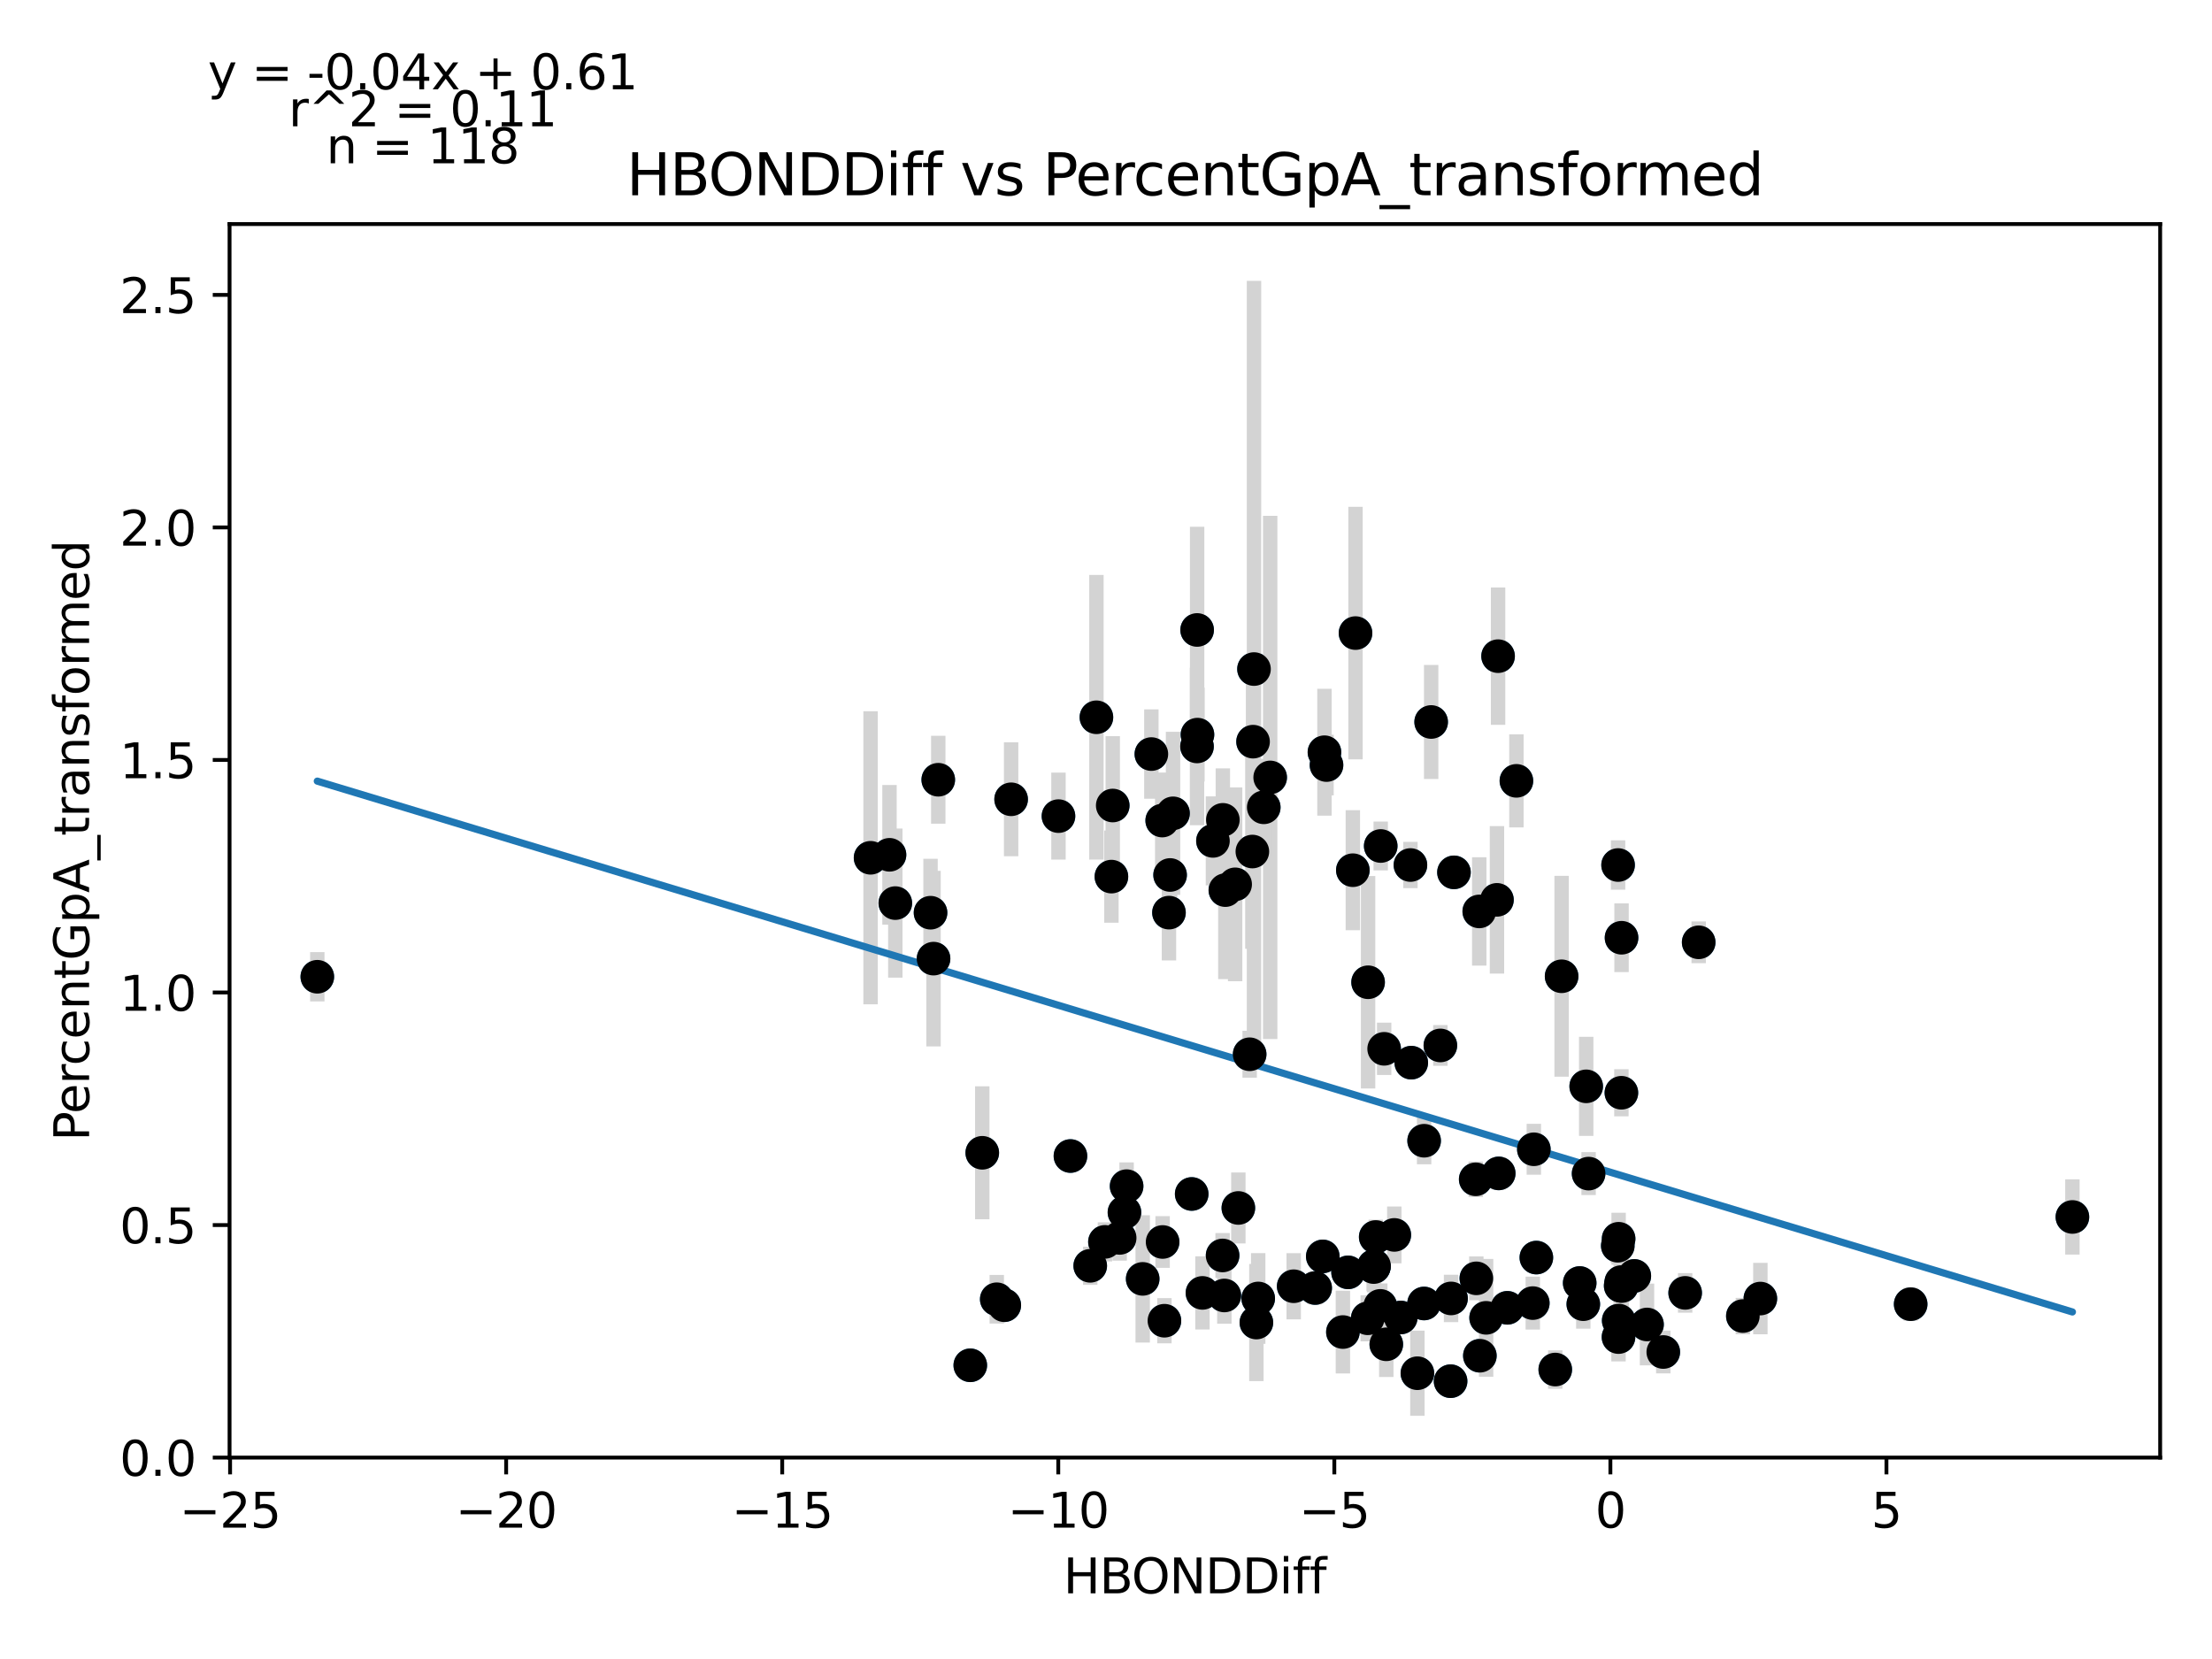 <?xml version="1.0" encoding="utf-8" standalone="no"?>
<!DOCTYPE svg PUBLIC "-//W3C//DTD SVG 1.1//EN"
  "http://www.w3.org/Graphics/SVG/1.1/DTD/svg11.dtd">
<svg xmlns:xlink="http://www.w3.org/1999/xlink" width="460.8pt" height="345.6pt" viewBox="0 0 460.8 345.6" xmlns="http://www.w3.org/2000/svg" version="1.1">
 <defs>
  <style type="text/css">*{stroke-linejoin: round; stroke-linecap: butt}</style>
 </defs>
 <g id="figure_1">
  <g id="patch_1">
   <path d="M 0 345.6 
L 460.8 345.6 
L 460.8 0 
L 0 0 
z
" style="fill: #ffffff"/>
  </g>
  <g id="axes_1">
   <g id="patch_2">
    <path d="M 47.821 303.64 
L 450 303.64 
L 450 46.676 
L 47.821 46.676 
z
" style="fill: #ffffff"/>
   </g>
   <g id="PathCollection_1">
    <defs>
     <path id="m1045ed1d52" d="M 0 3 
C 0.796 3 1.559 2.684 2.121 2.121 
C 2.684 1.559 3 0.796 3 0 
C 3 -0.796 2.684 -1.559 2.121 -2.121 
C 1.559 -2.684 0.796 -3 0 -3 
C -0.796 -3 -1.559 -2.684 -2.121 -2.121 
C -2.684 -1.559 -3 -0.796 -3 0 
C -3 0.796 -2.684 1.559 -2.121 2.121 
C -1.559 2.684 -0.796 3 0 3 
z
" style="stroke: #1f77b4"/>
    </defs>
    <g clip-path="url(#pfe35eb9fd3)">
     <use xlink:href="#m1045ed1d52" x="249.384" y="131.233" style="fill: #1f77b4; stroke: #1f77b4"/>
     <use xlink:href="#m1045ed1d52" x="228.404" y="149.422" style="fill: #1f77b4; stroke: #1f77b4"/>
     <use xlink:href="#m1045ed1d52" x="186.51" y="188.131" style="fill: #1f77b4; stroke: #1f77b4"/>
     <use xlink:href="#m1045ed1d52" x="231.802" y="167.804" style="fill: #1f77b4; stroke: #1f77b4"/>
     <use xlink:href="#m1045ed1d52" x="210.636" y="166.507" style="fill: #1f77b4; stroke: #1f77b4"/>
     <use xlink:href="#m1045ed1d52" x="181.355" y="178.693" style="fill: #1f77b4; stroke: #1f77b4"/>
     <use xlink:href="#m1045ed1d52" x="249.453" y="153.037" style="fill: #1f77b4; stroke: #1f77b4"/>
     <use xlink:href="#m1045ed1d52" x="185.299" y="178.072" style="fill: #1f77b4; stroke: #1f77b4"/>
     <use xlink:href="#m1045ed1d52" x="243.753" y="182.275" style="fill: #1f77b4; stroke: #1f77b4"/>
     <use xlink:href="#m1045ed1d52" x="287.629" y="176.236" style="fill: #1f77b4; stroke: #1f77b4"/>
     <use xlink:href="#m1045ed1d52" x="193.848" y="190.135" style="fill: #1f77b4; stroke: #1f77b4"/>
     <use xlink:href="#m1045ed1d52" x="252.68" y="175.174" style="fill: #1f77b4; stroke: #1f77b4"/>
     <use xlink:href="#m1045ed1d52" x="261.035" y="154.502" style="fill: #1f77b4; stroke: #1f77b4"/>
     <use xlink:href="#m1045ed1d52" x="276.336" y="159.376" style="fill: #1f77b4; stroke: #1f77b4"/>
     <use xlink:href="#m1045ed1d52" x="264.602" y="161.951" style="fill: #1f77b4; stroke: #1f77b4"/>
     <use xlink:href="#m1045ed1d52" x="255.264" y="185.426" style="fill: #1f77b4; stroke: #1f77b4"/>
     <use xlink:href="#m1045ed1d52" x="263.265" y="168.181" style="fill: #1f77b4; stroke: #1f77b4"/>
     <use xlink:href="#m1045ed1d52" x="239.85" y="157.085" style="fill: #1f77b4; stroke: #1f77b4"/>
     <use xlink:href="#m1045ed1d52" x="194.475" y="199.7" style="fill: #1f77b4; stroke: #1f77b4"/>
     <use xlink:href="#m1045ed1d52" x="260.327" y="219.622" style="fill: #1f77b4; stroke: #1f77b4"/>
     <use xlink:href="#m1045ed1d52" x="254.745" y="170.789" style="fill: #1f77b4; stroke: #1f77b4"/>
     <use xlink:href="#m1045ed1d52" x="242.11" y="170.938" style="fill: #1f77b4; stroke: #1f77b4"/>
     <use xlink:href="#m1045ed1d52" x="222.994" y="240.821" style="fill: #1f77b4; stroke: #1f77b4"/>
     <use xlink:href="#m1045ed1d52" x="195.457" y="162.435" style="fill: #1f77b4; stroke: #1f77b4"/>
     <use xlink:href="#m1045ed1d52" x="243.517" y="190.116" style="fill: #1f77b4; stroke: #1f77b4"/>
     <use xlink:href="#m1045ed1d52" x="257.303" y="184.222" style="fill: #1f77b4; stroke: #1f77b4"/>
     <use xlink:href="#m1045ed1d52" x="282.379" y="131.883" style="fill: #1f77b4; stroke: #1f77b4"/>
     <use xlink:href="#m1045ed1d52" x="275.906" y="156.702" style="fill: #1f77b4; stroke: #1f77b4"/>
     <use xlink:href="#m1045ed1d52" x="249.359" y="155.497" style="fill: #1f77b4; stroke: #1f77b4"/>
     <use xlink:href="#m1045ed1d52" x="238.044" y="266.414" style="fill: #1f77b4; stroke: #1f77b4"/>
     <use xlink:href="#m1045ed1d52" x="250.494" y="269.335" style="fill: #1f77b4; stroke: #1f77b4"/>
     <use xlink:href="#m1045ed1d52" x="260.891" y="177.391" style="fill: #1f77b4; stroke: #1f77b4"/>
     <use xlink:href="#m1045ed1d52" x="319.31" y="271.46" style="fill: #1f77b4; stroke: #1f77b4"/>
     <use xlink:href="#m1045ed1d52" x="244.367" y="169.43" style="fill: #1f77b4; stroke: #1f77b4"/>
     <use xlink:href="#m1045ed1d52" x="293.82" y="180.201" style="fill: #1f77b4; stroke: #1f77b4"/>
     <use xlink:href="#m1045ed1d52" x="320.051" y="261.975" style="fill: #1f77b4; stroke: #1f77b4"/>
     <use xlink:href="#m1045ed1d52" x="337.075" y="180.201" style="fill: #1f77b4; stroke: #1f77b4"/>
     <use xlink:href="#m1045ed1d52" x="269.5" y="267.948" style="fill: #1f77b4; stroke: #1f77b4"/>
     <use xlink:href="#m1045ed1d52" x="220.499" y="170.014" style="fill: #1f77b4; stroke: #1f77b4"/>
     <use xlink:href="#m1045ed1d52" x="231.529" y="182.614" style="fill: #1f77b4; stroke: #1f77b4"/>
     <use xlink:href="#m1045ed1d52" x="351.05" y="269.33" style="fill: #1f77b4; stroke: #1f77b4"/>
     <use xlink:href="#m1045ed1d52" x="254.69" y="261.536" style="fill: #1f77b4; stroke: #1f77b4"/>
     <use xlink:href="#m1045ed1d52" x="298.136" y="150.403" style="fill: #1f77b4; stroke: #1f77b4"/>
     <use xlink:href="#m1045ed1d52" x="242.571" y="275.132" style="fill: #1f77b4; stroke: #1f77b4"/>
     <use xlink:href="#m1045ed1d52" x="302.279" y="270.487" style="fill: #1f77b4; stroke: #1f77b4"/>
     <use xlink:href="#m1045ed1d52" x="261.23" y="139.377" style="fill: #1f77b4; stroke: #1f77b4"/>
     <use xlink:href="#m1045ed1d52" x="207.643" y="270.657" style="fill: #1f77b4; stroke: #1f77b4"/>
     <use xlink:href="#m1045ed1d52" x="255.051" y="269.87" style="fill: #1f77b4; stroke: #1f77b4"/>
     <use xlink:href="#m1045ed1d52" x="234.244" y="252.564" style="fill: #1f77b4; stroke: #1f77b4"/>
     <use xlink:href="#m1045ed1d52" x="204.624" y="240.147" style="fill: #1f77b4; stroke: #1f77b4"/>
     <use xlink:href="#m1045ed1d52" x="337.796" y="195.35" style="fill: #1f77b4; stroke: #1f77b4"/>
     <use xlink:href="#m1045ed1d52" x="300.055" y="217.784" style="fill: #1f77b4; stroke: #1f77b4"/>
     <use xlink:href="#m1045ed1d52" x="230.18" y="258.706" style="fill: #1f77b4; stroke: #1f77b4"/>
     <use xlink:href="#m1045ed1d52" x="431.719" y="253.517" style="fill: #1f77b4; stroke: #1f77b4"/>
     <use xlink:href="#m1045ed1d52" x="296.655" y="271.54" style="fill: #1f77b4; stroke: #1f77b4"/>
     <use xlink:href="#m1045ed1d52" x="227.114" y="263.69" style="fill: #1f77b4; stroke: #1f77b4"/>
     <use xlink:href="#m1045ed1d52" x="302.886" y="181.727" style="fill: #1f77b4; stroke: #1f77b4"/>
     <use xlink:href="#m1045ed1d52" x="284.999" y="204.622" style="fill: #1f77b4; stroke: #1f77b4"/>
     <use xlink:href="#m1045ed1d52" x="66.102" y="203.476" style="fill: #1f77b4; stroke: #1f77b4"/>
     <use xlink:href="#m1045ed1d52" x="262.109" y="270.493" style="fill: #1f77b4; stroke: #1f77b4"/>
     <use xlink:href="#m1045ed1d52" x="307.548" y="266.301" style="fill: #1f77b4; stroke: #1f77b4"/>
     <use xlink:href="#m1045ed1d52" x="337.165" y="278.538" style="fill: #1f77b4; stroke: #1f77b4"/>
     <use xlink:href="#m1045ed1d52" x="353.866" y="196.3" style="fill: #1f77b4; stroke: #1f77b4"/>
     <use xlink:href="#m1045ed1d52" x="302.185" y="287.728" style="fill: #1f77b4; stroke: #1f77b4"/>
     <use xlink:href="#m1045ed1d52" x="330.934" y="244.484" style="fill: #1f77b4; stroke: #1f77b4"/>
     <use xlink:href="#m1045ed1d52" x="248.252" y="248.726" style="fill: #1f77b4; stroke: #1f77b4"/>
     <use xlink:href="#m1045ed1d52" x="234.694" y="247.1" style="fill: #1f77b4; stroke: #1f77b4"/>
     <use xlink:href="#m1045ed1d52" x="275.559" y="261.731" style="fill: #1f77b4; stroke: #1f77b4"/>
     <use xlink:href="#m1045ed1d52" x="281.822" y="181.279" style="fill: #1f77b4; stroke: #1f77b4"/>
     <use xlink:href="#m1045ed1d52" x="337.207" y="275.101" style="fill: #1f77b4; stroke: #1f77b4"/>
     <use xlink:href="#m1045ed1d52" x="337.765" y="227.642" style="fill: #1f77b4; stroke: #1f77b4"/>
     <use xlink:href="#m1045ed1d52" x="284.921" y="274.624" style="fill: #1f77b4; stroke: #1f77b4"/>
     <use xlink:href="#m1045ed1d52" x="308.284" y="282.424" style="fill: #1f77b4; stroke: #1f77b4"/>
     <use xlink:href="#m1045ed1d52" x="319.529" y="239.416" style="fill: #1f77b4; stroke: #1f77b4"/>
     <use xlink:href="#m1045ed1d52" x="261.728" y="275.512" style="fill: #1f77b4; stroke: #1f77b4"/>
     <use xlink:href="#m1045ed1d52" x="288.79" y="280.043" style="fill: #1f77b4; stroke: #1f77b4"/>
     <use xlink:href="#m1045ed1d52" x="280.828" y="265.056" style="fill: #1f77b4; stroke: #1f77b4"/>
     <use xlink:href="#m1045ed1d52" x="273.975" y="268.317" style="fill: #1f77b4; stroke: #1f77b4"/>
     <use xlink:href="#m1045ed1d52" x="209.211" y="271.9" style="fill: #1f77b4; stroke: #1f77b4"/>
     <use xlink:href="#m1045ed1d52" x="286.587" y="257.686" style="fill: #1f77b4; stroke: #1f77b4"/>
     <use xlink:href="#m1045ed1d52" x="291.804" y="274.456" style="fill: #1f77b4; stroke: #1f77b4"/>
     <use xlink:href="#m1045ed1d52" x="323.989" y="285.301" style="fill: #1f77b4; stroke: #1f77b4"/>
     <use xlink:href="#m1045ed1d52" x="343.104" y="275.913" style="fill: #1f77b4; stroke: #1f77b4"/>
     <use xlink:href="#m1045ed1d52" x="293.992" y="221.372" style="fill: #1f77b4; stroke: #1f77b4"/>
     <use xlink:href="#m1045ed1d52" x="286.243" y="263.717" style="fill: #1f77b4; stroke: #1f77b4"/>
     <use xlink:href="#m1045ed1d52" x="296.671" y="237.637" style="fill: #1f77b4; stroke: #1f77b4"/>
     <use xlink:href="#m1045ed1d52" x="340.457" y="265.797" style="fill: #1f77b4; stroke: #1f77b4"/>
     <use xlink:href="#m1045ed1d52" x="330.436" y="226.304" style="fill: #1f77b4; stroke: #1f77b4"/>
     <use xlink:href="#m1045ed1d52" x="307.418" y="245.671" style="fill: #1f77b4; stroke: #1f77b4"/>
     <use xlink:href="#m1045ed1d52" x="311.844" y="187.454" style="fill: #1f77b4; stroke: #1f77b4"/>
     <use xlink:href="#m1045ed1d52" x="288.345" y="218.487" style="fill: #1f77b4; stroke: #1f77b4"/>
     <use xlink:href="#m1045ed1d52" x="337.841" y="267.902" style="fill: #1f77b4; stroke: #1f77b4"/>
     <use xlink:href="#m1045ed1d52" x="309.586" y="274.529" style="fill: #1f77b4; stroke: #1f77b4"/>
     <use xlink:href="#m1045ed1d52" x="286.165" y="263.953" style="fill: #1f77b4; stroke: #1f77b4"/>
     <use xlink:href="#m1045ed1d52" x="337.188" y="258.058" style="fill: #1f77b4; stroke: #1f77b4"/>
     <use xlink:href="#m1045ed1d52" x="329.831" y="271.685" style="fill: #1f77b4; stroke: #1f77b4"/>
     <use xlink:href="#m1045ed1d52" x="257.972" y="251.639" style="fill: #1f77b4; stroke: #1f77b4"/>
     <use xlink:href="#m1045ed1d52" x="337.014" y="259.512" style="fill: #1f77b4; stroke: #1f77b4"/>
     <use xlink:href="#m1045ed1d52" x="312.211" y="244.44" style="fill: #1f77b4; stroke: #1f77b4"/>
     <use xlink:href="#m1045ed1d52" x="398.028" y="271.685" style="fill: #1f77b4; stroke: #1f77b4"/>
     <use xlink:href="#m1045ed1d52" x="287.534" y="272.036" style="fill: #1f77b4; stroke: #1f77b4"/>
     <use xlink:href="#m1045ed1d52" x="329.081" y="267.275" style="fill: #1f77b4; stroke: #1f77b4"/>
     <use xlink:href="#m1045ed1d52" x="346.493" y="281.648" style="fill: #1f77b4; stroke: #1f77b4"/>
     <use xlink:href="#m1045ed1d52" x="279.752" y="277.49" style="fill: #1f77b4; stroke: #1f77b4"/>
     <use xlink:href="#m1045ed1d52" x="233.244" y="257.878" style="fill: #1f77b4; stroke: #1f77b4"/>
     <use xlink:href="#m1045ed1d52" x="366.716" y="270.513" style="fill: #1f77b4; stroke: #1f77b4"/>
     <use xlink:href="#m1045ed1d52" x="315.895" y="162.665" style="fill: #1f77b4; stroke: #1f77b4"/>
     <use xlink:href="#m1045ed1d52" x="295.27" y="286.068" style="fill: #1f77b4; stroke: #1f77b4"/>
     <use xlink:href="#m1045ed1d52" x="202.128" y="284.416" style="fill: #1f77b4; stroke: #1f77b4"/>
     <use xlink:href="#m1045ed1d52" x="312.077" y="136.692" style="fill: #1f77b4; stroke: #1f77b4"/>
     <use xlink:href="#m1045ed1d52" x="290.46" y="257.255" style="fill: #1f77b4; stroke: #1f77b4"/>
     <use xlink:href="#m1045ed1d52" x="337.738" y="267.077" style="fill: #1f77b4; stroke: #1f77b4"/>
     <use xlink:href="#m1045ed1d52" x="242.193" y="258.728" style="fill: #1f77b4; stroke: #1f77b4"/>
     <use xlink:href="#m1045ed1d52" x="325.311" y="203.376" style="fill: #1f77b4; stroke: #1f77b4"/>
     <use xlink:href="#m1045ed1d52" x="337.616" y="267.851" style="fill: #1f77b4; stroke: #1f77b4"/>
     <use xlink:href="#m1045ed1d52" x="314.011" y="272.44" style="fill: #1f77b4; stroke: #1f77b4"/>
     <use xlink:href="#m1045ed1d52" x="363.07" y="274.158" style="fill: #1f77b4; stroke: #1f77b4"/>
     <use xlink:href="#m1045ed1d52" x="308.156" y="189.867" style="fill: #1f77b4; stroke: #1f77b4"/>
    </g>
   </g>
   <g id="matplotlib.axis_1">
    <g id="xtick_1">
     <g id="line2d_1">
      <defs>
       <path id="mbf1b871a69" d="M 0 0 
L 0 3.5 
" style="stroke: #000000; stroke-width: 0.8"/>
      </defs>
      <g>
       <use xlink:href="#mbf1b871a69" x="47.931" y="303.64" style="stroke: #000000; stroke-width: 0.8"/>
      </g>
     </g>
     <g id="text_1">
      <!-- −25 -->
      <g transform="translate(37.378 318.238)scale(0.1 -0.1)">
       <defs>
        <path id="DejaVuSans-2212" d="M 678 2272 
L 4684 2272 
L 4684 1741 
L 678 1741 
L 678 2272 
z
" transform="scale(0.016)"/>
        <path id="DejaVuSans-32" d="M 1228 531 
L 3431 531 
L 3431 0 
L 469 0 
L 469 531 
Q 828 903 1448 1529 
Q 2069 2156 2228 2338 
Q 2531 2678 2651 2914 
Q 2772 3150 2772 3378 
Q 2772 3750 2511 3984 
Q 2250 4219 1831 4219 
Q 1534 4219 1204 4116 
Q 875 4013 500 3803 
L 500 4441 
Q 881 4594 1212 4672 
Q 1544 4750 1819 4750 
Q 2544 4750 2975 4387 
Q 3406 4025 3406 3419 
Q 3406 3131 3298 2873 
Q 3191 2616 2906 2266 
Q 2828 2175 2409 1742 
Q 1991 1309 1228 531 
z
" transform="scale(0.016)"/>
        <path id="DejaVuSans-35" d="M 691 4666 
L 3169 4666 
L 3169 4134 
L 1269 4134 
L 1269 2991 
Q 1406 3038 1543 3061 
Q 1681 3084 1819 3084 
Q 2600 3084 3056 2656 
Q 3513 2228 3513 1497 
Q 3513 744 3044 326 
Q 2575 -91 1722 -91 
Q 1428 -91 1123 -41 
Q 819 9 494 109 
L 494 744 
Q 775 591 1075 516 
Q 1375 441 1709 441 
Q 2250 441 2565 725 
Q 2881 1009 2881 1497 
Q 2881 1984 2565 2268 
Q 2250 2553 1709 2553 
Q 1456 2553 1204 2497 
Q 953 2441 691 2322 
L 691 4666 
z
" transform="scale(0.016)"/>
       </defs>
       <use xlink:href="#DejaVuSans-2212"/>
       <use xlink:href="#DejaVuSans-32" x="83.789"/>
       <use xlink:href="#DejaVuSans-35" x="147.412"/>
      </g>
     </g>
    </g>
    <g id="xtick_2">
     <g id="line2d_2">
      <g>
       <use xlink:href="#mbf1b871a69" x="105.439" y="303.64" style="stroke: #000000; stroke-width: 0.8"/>
      </g>
     </g>
     <g id="text_2">
      <!-- −20 -->
      <g transform="translate(94.887 318.238)scale(0.1 -0.1)">
       <defs>
        <path id="DejaVuSans-30" d="M 2034 4250 
Q 1547 4250 1301 3770 
Q 1056 3291 1056 2328 
Q 1056 1369 1301 889 
Q 1547 409 2034 409 
Q 2525 409 2770 889 
Q 3016 1369 3016 2328 
Q 3016 3291 2770 3770 
Q 2525 4250 2034 4250 
z
M 2034 4750 
Q 2819 4750 3233 4129 
Q 3647 3509 3647 2328 
Q 3647 1150 3233 529 
Q 2819 -91 2034 -91 
Q 1250 -91 836 529 
Q 422 1150 422 2328 
Q 422 3509 836 4129 
Q 1250 4750 2034 4750 
z
" transform="scale(0.016)"/>
       </defs>
       <use xlink:href="#DejaVuSans-2212"/>
       <use xlink:href="#DejaVuSans-32" x="83.789"/>
       <use xlink:href="#DejaVuSans-30" x="147.412"/>
      </g>
     </g>
    </g>
    <g id="xtick_3">
     <g id="line2d_3">
      <g>
       <use xlink:href="#mbf1b871a69" x="162.948" y="303.64" style="stroke: #000000; stroke-width: 0.8"/>
      </g>
     </g>
     <g id="text_3">
      <!-- −15 -->
      <g transform="translate(152.395 318.238)scale(0.1 -0.1)">
       <defs>
        <path id="DejaVuSans-31" d="M 794 531 
L 1825 531 
L 1825 4091 
L 703 3866 
L 703 4441 
L 1819 4666 
L 2450 4666 
L 2450 531 
L 3481 531 
L 3481 0 
L 794 0 
L 794 531 
z
" transform="scale(0.016)"/>
       </defs>
       <use xlink:href="#DejaVuSans-2212"/>
       <use xlink:href="#DejaVuSans-31" x="83.789"/>
       <use xlink:href="#DejaVuSans-35" x="147.412"/>
      </g>
     </g>
    </g>
    <g id="xtick_4">
     <g id="line2d_4">
      <g>
       <use xlink:href="#mbf1b871a69" x="220.456" y="303.64" style="stroke: #000000; stroke-width: 0.8"/>
      </g>
     </g>
     <g id="text_4">
      <!-- −10 -->
      <g transform="translate(209.904 318.238)scale(0.1 -0.1)">
       <use xlink:href="#DejaVuSans-2212"/>
       <use xlink:href="#DejaVuSans-31" x="83.789"/>
       <use xlink:href="#DejaVuSans-30" x="147.412"/>
      </g>
     </g>
    </g>
    <g id="xtick_5">
     <g id="line2d_5">
      <g>
       <use xlink:href="#mbf1b871a69" x="277.964" y="303.64" style="stroke: #000000; stroke-width: 0.8"/>
      </g>
     </g>
     <g id="text_5">
      <!-- −5 -->
      <g transform="translate(270.593 318.238)scale(0.1 -0.1)">
       <use xlink:href="#DejaVuSans-2212"/>
       <use xlink:href="#DejaVuSans-35" x="83.789"/>
      </g>
     </g>
    </g>
    <g id="xtick_6">
     <g id="line2d_6">
      <g>
       <use xlink:href="#mbf1b871a69" x="335.473" y="303.64" style="stroke: #000000; stroke-width: 0.8"/>
      </g>
     </g>
     <g id="text_6">
      <!-- 0 -->
      <g transform="translate(332.292 318.238)scale(0.1 -0.1)">
       <use xlink:href="#DejaVuSans-30"/>
      </g>
     </g>
    </g>
    <g id="xtick_7">
     <g id="line2d_7">
      <g>
       <use xlink:href="#mbf1b871a69" x="392.981" y="303.64" style="stroke: #000000; stroke-width: 0.8"/>
      </g>
     </g>
     <g id="text_7">
      <!-- 5 -->
      <g transform="translate(389.8 318.238)scale(0.1 -0.1)">
       <use xlink:href="#DejaVuSans-35"/>
      </g>
     </g>
    </g>
    <g id="text_8">
     <!-- HBONDDiff -->
     <g transform="translate(221.522 331.917)scale(0.1 -0.1)">
      <defs>
       <path id="DejaVuSans-48" d="M 628 4666 
L 1259 4666 
L 1259 2753 
L 3553 2753 
L 3553 4666 
L 4184 4666 
L 4184 0 
L 3553 0 
L 3553 2222 
L 1259 2222 
L 1259 0 
L 628 0 
L 628 4666 
z
" transform="scale(0.016)"/>
       <path id="DejaVuSans-42" d="M 1259 2228 
L 1259 519 
L 2272 519 
Q 2781 519 3026 730 
Q 3272 941 3272 1375 
Q 3272 1813 3026 2020 
Q 2781 2228 2272 2228 
L 1259 2228 
z
M 1259 4147 
L 1259 2741 
L 2194 2741 
Q 2656 2741 2882 2914 
Q 3109 3088 3109 3444 
Q 3109 3797 2882 3972 
Q 2656 4147 2194 4147 
L 1259 4147 
z
M 628 4666 
L 2241 4666 
Q 2963 4666 3353 4366 
Q 3744 4066 3744 3513 
Q 3744 3084 3544 2831 
Q 3344 2578 2956 2516 
Q 3422 2416 3680 2098 
Q 3938 1781 3938 1306 
Q 3938 681 3513 340 
Q 3088 0 2303 0 
L 628 0 
L 628 4666 
z
" transform="scale(0.016)"/>
       <path id="DejaVuSans-4f" d="M 2522 4238 
Q 1834 4238 1429 3725 
Q 1025 3213 1025 2328 
Q 1025 1447 1429 934 
Q 1834 422 2522 422 
Q 3209 422 3611 934 
Q 4013 1447 4013 2328 
Q 4013 3213 3611 3725 
Q 3209 4238 2522 4238 
z
M 2522 4750 
Q 3503 4750 4090 4092 
Q 4678 3434 4678 2328 
Q 4678 1225 4090 567 
Q 3503 -91 2522 -91 
Q 1538 -91 948 565 
Q 359 1222 359 2328 
Q 359 3434 948 4092 
Q 1538 4750 2522 4750 
z
" transform="scale(0.016)"/>
       <path id="DejaVuSans-4e" d="M 628 4666 
L 1478 4666 
L 3547 763 
L 3547 4666 
L 4159 4666 
L 4159 0 
L 3309 0 
L 1241 3903 
L 1241 0 
L 628 0 
L 628 4666 
z
" transform="scale(0.016)"/>
       <path id="DejaVuSans-44" d="M 1259 4147 
L 1259 519 
L 2022 519 
Q 2988 519 3436 956 
Q 3884 1394 3884 2338 
Q 3884 3275 3436 3711 
Q 2988 4147 2022 4147 
L 1259 4147 
z
M 628 4666 
L 1925 4666 
Q 3281 4666 3915 4102 
Q 4550 3538 4550 2338 
Q 4550 1131 3912 565 
Q 3275 0 1925 0 
L 628 0 
L 628 4666 
z
" transform="scale(0.016)"/>
       <path id="DejaVuSans-69" d="M 603 3500 
L 1178 3500 
L 1178 0 
L 603 0 
L 603 3500 
z
M 603 4863 
L 1178 4863 
L 1178 4134 
L 603 4134 
L 603 4863 
z
" transform="scale(0.016)"/>
       <path id="DejaVuSans-66" d="M 2375 4863 
L 2375 4384 
L 1825 4384 
Q 1516 4384 1395 4259 
Q 1275 4134 1275 3809 
L 1275 3500 
L 2222 3500 
L 2222 3053 
L 1275 3053 
L 1275 0 
L 697 0 
L 697 3053 
L 147 3053 
L 147 3500 
L 697 3500 
L 697 3744 
Q 697 4328 969 4595 
Q 1241 4863 1831 4863 
L 2375 4863 
z
" transform="scale(0.016)"/>
      </defs>
      <use xlink:href="#DejaVuSans-48"/>
      <use xlink:href="#DejaVuSans-42" x="75.195"/>
      <use xlink:href="#DejaVuSans-4f" x="142.049"/>
      <use xlink:href="#DejaVuSans-4e" x="220.76"/>
      <use xlink:href="#DejaVuSans-44" x="295.564"/>
      <use xlink:href="#DejaVuSans-44" x="372.566"/>
      <use xlink:href="#DejaVuSans-69" x="449.568"/>
      <use xlink:href="#DejaVuSans-66" x="477.352"/>
      <use xlink:href="#DejaVuSans-66" x="512.557"/>
     </g>
    </g>
   </g>
   <g id="matplotlib.axis_2">
    <g id="ytick_1">
     <g id="line2d_8">
      <defs>
       <path id="m1e75bd8acf" d="M 0 0 
L -3.5 0 
" style="stroke: #000000; stroke-width: 0.8"/>
      </defs>
      <g>
       <use xlink:href="#m1e75bd8acf" x="47.821" y="303.64" style="stroke: #000000; stroke-width: 0.8"/>
      </g>
     </g>
     <g id="text_9">
      <!-- 0.0 -->
      <g transform="translate(24.918 307.439)scale(0.1 -0.1)">
       <defs>
        <path id="DejaVuSans-2e" d="M 684 794 
L 1344 794 
L 1344 0 
L 684 0 
L 684 794 
z
" transform="scale(0.016)"/>
       </defs>
       <use xlink:href="#DejaVuSans-30"/>
       <use xlink:href="#DejaVuSans-2e" x="63.623"/>
       <use xlink:href="#DejaVuSans-30" x="95.41"/>
      </g>
     </g>
    </g>
    <g id="ytick_2">
     <g id="line2d_9">
      <g>
       <use xlink:href="#m1e75bd8acf" x="47.821" y="255.198" style="stroke: #000000; stroke-width: 0.8"/>
      </g>
     </g>
     <g id="text_10">
      <!-- 0.5 -->
      <g transform="translate(24.918 258.997)scale(0.1 -0.1)">
       <use xlink:href="#DejaVuSans-30"/>
       <use xlink:href="#DejaVuSans-2e" x="63.623"/>
       <use xlink:href="#DejaVuSans-35" x="95.41"/>
      </g>
     </g>
    </g>
    <g id="ytick_3">
     <g id="line2d_10">
      <g>
       <use xlink:href="#m1e75bd8acf" x="47.821" y="206.756" style="stroke: #000000; stroke-width: 0.8"/>
      </g>
     </g>
     <g id="text_11">
      <!-- 1.0 -->
      <g transform="translate(24.918 210.555)scale(0.1 -0.1)">
       <use xlink:href="#DejaVuSans-31"/>
       <use xlink:href="#DejaVuSans-2e" x="63.623"/>
       <use xlink:href="#DejaVuSans-30" x="95.41"/>
      </g>
     </g>
    </g>
    <g id="ytick_4">
     <g id="line2d_11">
      <g>
       <use xlink:href="#m1e75bd8acf" x="47.821" y="158.313" style="stroke: #000000; stroke-width: 0.8"/>
      </g>
     </g>
     <g id="text_12">
      <!-- 1.5 -->
      <g transform="translate(24.918 162.113)scale(0.1 -0.1)">
       <use xlink:href="#DejaVuSans-31"/>
       <use xlink:href="#DejaVuSans-2e" x="63.623"/>
       <use xlink:href="#DejaVuSans-35" x="95.41"/>
      </g>
     </g>
    </g>
    <g id="ytick_5">
     <g id="line2d_12">
      <g>
       <use xlink:href="#m1e75bd8acf" x="47.821" y="109.871" style="stroke: #000000; stroke-width: 0.8"/>
      </g>
     </g>
     <g id="text_13">
      <!-- 2.0 -->
      <g transform="translate(24.918 113.67)scale(0.1 -0.1)">
       <use xlink:href="#DejaVuSans-32"/>
       <use xlink:href="#DejaVuSans-2e" x="63.623"/>
       <use xlink:href="#DejaVuSans-30" x="95.41"/>
      </g>
     </g>
    </g>
    <g id="ytick_6">
     <g id="line2d_13">
      <g>
       <use xlink:href="#m1e75bd8acf" x="47.821" y="61.429" style="stroke: #000000; stroke-width: 0.8"/>
      </g>
     </g>
     <g id="text_14">
      <!-- 2.5 -->
      <g transform="translate(24.918 65.228)scale(0.1 -0.1)">
       <use xlink:href="#DejaVuSans-32"/>
       <use xlink:href="#DejaVuSans-2e" x="63.623"/>
       <use xlink:href="#DejaVuSans-35" x="95.41"/>
      </g>
     </g>
    </g>
    <g id="text_15">
     <!-- PercentGpA_transformed -->
     <g transform="translate(18.56 237.696)rotate(-90)scale(0.1 -0.1)">
      <defs>
       <path id="DejaVuSans-50" d="M 1259 4147 
L 1259 2394 
L 2053 2394 
Q 2494 2394 2734 2622 
Q 2975 2850 2975 3272 
Q 2975 3691 2734 3919 
Q 2494 4147 2053 4147 
L 1259 4147 
z
M 628 4666 
L 2053 4666 
Q 2838 4666 3239 4311 
Q 3641 3956 3641 3272 
Q 3641 2581 3239 2228 
Q 2838 1875 2053 1875 
L 1259 1875 
L 1259 0 
L 628 0 
L 628 4666 
z
" transform="scale(0.016)"/>
       <path id="DejaVuSans-65" d="M 3597 1894 
L 3597 1613 
L 953 1613 
Q 991 1019 1311 708 
Q 1631 397 2203 397 
Q 2534 397 2845 478 
Q 3156 559 3463 722 
L 3463 178 
Q 3153 47 2828 -22 
Q 2503 -91 2169 -91 
Q 1331 -91 842 396 
Q 353 884 353 1716 
Q 353 2575 817 3079 
Q 1281 3584 2069 3584 
Q 2775 3584 3186 3129 
Q 3597 2675 3597 1894 
z
M 3022 2063 
Q 3016 2534 2758 2815 
Q 2500 3097 2075 3097 
Q 1594 3097 1305 2825 
Q 1016 2553 972 2059 
L 3022 2063 
z
" transform="scale(0.016)"/>
       <path id="DejaVuSans-72" d="M 2631 2963 
Q 2534 3019 2420 3045 
Q 2306 3072 2169 3072 
Q 1681 3072 1420 2755 
Q 1159 2438 1159 1844 
L 1159 0 
L 581 0 
L 581 3500 
L 1159 3500 
L 1159 2956 
Q 1341 3275 1631 3429 
Q 1922 3584 2338 3584 
Q 2397 3584 2469 3576 
Q 2541 3569 2628 3553 
L 2631 2963 
z
" transform="scale(0.016)"/>
       <path id="DejaVuSans-63" d="M 3122 3366 
L 3122 2828 
Q 2878 2963 2633 3030 
Q 2388 3097 2138 3097 
Q 1578 3097 1268 2742 
Q 959 2388 959 1747 
Q 959 1106 1268 751 
Q 1578 397 2138 397 
Q 2388 397 2633 464 
Q 2878 531 3122 666 
L 3122 134 
Q 2881 22 2623 -34 
Q 2366 -91 2075 -91 
Q 1284 -91 818 406 
Q 353 903 353 1747 
Q 353 2603 823 3093 
Q 1294 3584 2113 3584 
Q 2378 3584 2631 3529 
Q 2884 3475 3122 3366 
z
" transform="scale(0.016)"/>
       <path id="DejaVuSans-6e" d="M 3513 2113 
L 3513 0 
L 2938 0 
L 2938 2094 
Q 2938 2591 2744 2837 
Q 2550 3084 2163 3084 
Q 1697 3084 1428 2787 
Q 1159 2491 1159 1978 
L 1159 0 
L 581 0 
L 581 3500 
L 1159 3500 
L 1159 2956 
Q 1366 3272 1645 3428 
Q 1925 3584 2291 3584 
Q 2894 3584 3203 3211 
Q 3513 2838 3513 2113 
z
" transform="scale(0.016)"/>
       <path id="DejaVuSans-74" d="M 1172 4494 
L 1172 3500 
L 2356 3500 
L 2356 3053 
L 1172 3053 
L 1172 1153 
Q 1172 725 1289 603 
Q 1406 481 1766 481 
L 2356 481 
L 2356 0 
L 1766 0 
Q 1100 0 847 248 
Q 594 497 594 1153 
L 594 3053 
L 172 3053 
L 172 3500 
L 594 3500 
L 594 4494 
L 1172 4494 
z
" transform="scale(0.016)"/>
       <path id="DejaVuSans-47" d="M 3809 666 
L 3809 1919 
L 2778 1919 
L 2778 2438 
L 4434 2438 
L 4434 434 
Q 4069 175 3628 42 
Q 3188 -91 2688 -91 
Q 1594 -91 976 548 
Q 359 1188 359 2328 
Q 359 3472 976 4111 
Q 1594 4750 2688 4750 
Q 3144 4750 3555 4637 
Q 3966 4525 4313 4306 
L 4313 3634 
Q 3963 3931 3569 4081 
Q 3175 4231 2741 4231 
Q 1884 4231 1454 3753 
Q 1025 3275 1025 2328 
Q 1025 1384 1454 906 
Q 1884 428 2741 428 
Q 3075 428 3337 486 
Q 3600 544 3809 666 
z
" transform="scale(0.016)"/>
       <path id="DejaVuSans-70" d="M 1159 525 
L 1159 -1331 
L 581 -1331 
L 581 3500 
L 1159 3500 
L 1159 2969 
Q 1341 3281 1617 3432 
Q 1894 3584 2278 3584 
Q 2916 3584 3314 3078 
Q 3713 2572 3713 1747 
Q 3713 922 3314 415 
Q 2916 -91 2278 -91 
Q 1894 -91 1617 61 
Q 1341 213 1159 525 
z
M 3116 1747 
Q 3116 2381 2855 2742 
Q 2594 3103 2138 3103 
Q 1681 3103 1420 2742 
Q 1159 2381 1159 1747 
Q 1159 1113 1420 752 
Q 1681 391 2138 391 
Q 2594 391 2855 752 
Q 3116 1113 3116 1747 
z
" transform="scale(0.016)"/>
       <path id="DejaVuSans-41" d="M 2188 4044 
L 1331 1722 
L 3047 1722 
L 2188 4044 
z
M 1831 4666 
L 2547 4666 
L 4325 0 
L 3669 0 
L 3244 1197 
L 1141 1197 
L 716 0 
L 50 0 
L 1831 4666 
z
" transform="scale(0.016)"/>
       <path id="DejaVuSans-5f" d="M 3263 -1063 
L 3263 -1509 
L -63 -1509 
L -63 -1063 
L 3263 -1063 
z
" transform="scale(0.016)"/>
       <path id="DejaVuSans-61" d="M 2194 1759 
Q 1497 1759 1228 1600 
Q 959 1441 959 1056 
Q 959 750 1161 570 
Q 1363 391 1709 391 
Q 2188 391 2477 730 
Q 2766 1069 2766 1631 
L 2766 1759 
L 2194 1759 
z
M 3341 1997 
L 3341 0 
L 2766 0 
L 2766 531 
Q 2569 213 2275 61 
Q 1981 -91 1556 -91 
Q 1019 -91 701 211 
Q 384 513 384 1019 
Q 384 1609 779 1909 
Q 1175 2209 1959 2209 
L 2766 2209 
L 2766 2266 
Q 2766 2663 2505 2880 
Q 2244 3097 1772 3097 
Q 1472 3097 1187 3025 
Q 903 2953 641 2809 
L 641 3341 
Q 956 3463 1253 3523 
Q 1550 3584 1831 3584 
Q 2591 3584 2966 3190 
Q 3341 2797 3341 1997 
z
" transform="scale(0.016)"/>
       <path id="DejaVuSans-73" d="M 2834 3397 
L 2834 2853 
Q 2591 2978 2328 3040 
Q 2066 3103 1784 3103 
Q 1356 3103 1142 2972 
Q 928 2841 928 2578 
Q 928 2378 1081 2264 
Q 1234 2150 1697 2047 
L 1894 2003 
Q 2506 1872 2764 1633 
Q 3022 1394 3022 966 
Q 3022 478 2636 193 
Q 2250 -91 1575 -91 
Q 1294 -91 989 -36 
Q 684 19 347 128 
L 347 722 
Q 666 556 975 473 
Q 1284 391 1588 391 
Q 1994 391 2212 530 
Q 2431 669 2431 922 
Q 2431 1156 2273 1281 
Q 2116 1406 1581 1522 
L 1381 1569 
Q 847 1681 609 1914 
Q 372 2147 372 2553 
Q 372 3047 722 3315 
Q 1072 3584 1716 3584 
Q 2034 3584 2315 3537 
Q 2597 3491 2834 3397 
z
" transform="scale(0.016)"/>
       <path id="DejaVuSans-6f" d="M 1959 3097 
Q 1497 3097 1228 2736 
Q 959 2375 959 1747 
Q 959 1119 1226 758 
Q 1494 397 1959 397 
Q 2419 397 2687 759 
Q 2956 1122 2956 1747 
Q 2956 2369 2687 2733 
Q 2419 3097 1959 3097 
z
M 1959 3584 
Q 2709 3584 3137 3096 
Q 3566 2609 3566 1747 
Q 3566 888 3137 398 
Q 2709 -91 1959 -91 
Q 1206 -91 779 398 
Q 353 888 353 1747 
Q 353 2609 779 3096 
Q 1206 3584 1959 3584 
z
" transform="scale(0.016)"/>
       <path id="DejaVuSans-6d" d="M 3328 2828 
Q 3544 3216 3844 3400 
Q 4144 3584 4550 3584 
Q 5097 3584 5394 3201 
Q 5691 2819 5691 2113 
L 5691 0 
L 5113 0 
L 5113 2094 
Q 5113 2597 4934 2840 
Q 4756 3084 4391 3084 
Q 3944 3084 3684 2787 
Q 3425 2491 3425 1978 
L 3425 0 
L 2847 0 
L 2847 2094 
Q 2847 2600 2669 2842 
Q 2491 3084 2119 3084 
Q 1678 3084 1418 2786 
Q 1159 2488 1159 1978 
L 1159 0 
L 581 0 
L 581 3500 
L 1159 3500 
L 1159 2956 
Q 1356 3278 1631 3431 
Q 1906 3584 2284 3584 
Q 2666 3584 2933 3390 
Q 3200 3197 3328 2828 
z
" transform="scale(0.016)"/>
       <path id="DejaVuSans-64" d="M 2906 2969 
L 2906 4863 
L 3481 4863 
L 3481 0 
L 2906 0 
L 2906 525 
Q 2725 213 2448 61 
Q 2172 -91 1784 -91 
Q 1150 -91 751 415 
Q 353 922 353 1747 
Q 353 2572 751 3078 
Q 1150 3584 1784 3584 
Q 2172 3584 2448 3432 
Q 2725 3281 2906 2969 
z
M 947 1747 
Q 947 1113 1208 752 
Q 1469 391 1925 391 
Q 2381 391 2643 752 
Q 2906 1113 2906 1747 
Q 2906 2381 2643 2742 
Q 2381 3103 1925 3103 
Q 1469 3103 1208 2742 
Q 947 2381 947 1747 
z
" transform="scale(0.016)"/>
      </defs>
      <use xlink:href="#DejaVuSans-50"/>
      <use xlink:href="#DejaVuSans-65" x="56.678"/>
      <use xlink:href="#DejaVuSans-72" x="118.201"/>
      <use xlink:href="#DejaVuSans-63" x="157.064"/>
      <use xlink:href="#DejaVuSans-65" x="212.045"/>
      <use xlink:href="#DejaVuSans-6e" x="273.568"/>
      <use xlink:href="#DejaVuSans-74" x="336.947"/>
      <use xlink:href="#DejaVuSans-47" x="376.156"/>
      <use xlink:href="#DejaVuSans-70" x="453.646"/>
      <use xlink:href="#DejaVuSans-41" x="517.123"/>
      <use xlink:href="#DejaVuSans-5f" x="585.531"/>
      <use xlink:href="#DejaVuSans-74" x="635.531"/>
      <use xlink:href="#DejaVuSans-72" x="674.74"/>
      <use xlink:href="#DejaVuSans-61" x="715.854"/>
      <use xlink:href="#DejaVuSans-6e" x="777.133"/>
      <use xlink:href="#DejaVuSans-73" x="840.512"/>
      <use xlink:href="#DejaVuSans-66" x="892.611"/>
      <use xlink:href="#DejaVuSans-6f" x="927.816"/>
      <use xlink:href="#DejaVuSans-72" x="988.998"/>
      <use xlink:href="#DejaVuSans-6d" x="1028.361"/>
      <use xlink:href="#DejaVuSans-65" x="1125.773"/>
      <use xlink:href="#DejaVuSans-64" x="1187.297"/>
     </g>
    </g>
   </g>
   <g id="LineCollection_1">
    <path d="M 249.384 152.737 
L 249.384 109.729 
" clip-path="url(#pfe35eb9fd3)" style="fill: none; stroke: #d3d3d3; stroke-width: 3"/>
    <path d="M 228.404 179.07 
L 228.404 119.773 
" clip-path="url(#pfe35eb9fd3)" style="fill: none; stroke: #d3d3d3; stroke-width: 3"/>
    <path d="M 186.51 203.664 
L 186.51 172.598 
" clip-path="url(#pfe35eb9fd3)" style="fill: none; stroke: #d3d3d3; stroke-width: 3"/>
    <path d="M 231.802 182.252 
L 231.802 153.356 
" clip-path="url(#pfe35eb9fd3)" style="fill: none; stroke: #d3d3d3; stroke-width: 3"/>
    <path d="M 210.636 178.378 
L 210.636 154.635 
" clip-path="url(#pfe35eb9fd3)" style="fill: none; stroke: #d3d3d3; stroke-width: 3"/>
    <path d="M 181.355 209.214 
L 181.355 148.171 
" clip-path="url(#pfe35eb9fd3)" style="fill: none; stroke: #d3d3d3; stroke-width: 3"/>
    <path d="M 249.453 162.819 
L 249.453 143.254 
" clip-path="url(#pfe35eb9fd3)" style="fill: none; stroke: #d3d3d3; stroke-width: 3"/>
    <path d="M 185.299 192.621 
L 185.299 163.524 
" clip-path="url(#pfe35eb9fd3)" style="fill: none; stroke: #d3d3d3; stroke-width: 3"/>
    <path d="M 243.753 186.927 
L 243.753 177.622 
" clip-path="url(#pfe35eb9fd3)" style="fill: none; stroke: #d3d3d3; stroke-width: 3"/>
    <path d="M 287.629 181.322 
L 287.629 171.151 
" clip-path="url(#pfe35eb9fd3)" style="fill: none; stroke: #d3d3d3; stroke-width: 3"/>
    <path d="M 193.848 201.371 
L 193.848 178.899 
" clip-path="url(#pfe35eb9fd3)" style="fill: none; stroke: #d3d3d3; stroke-width: 3"/>
    <path d="M 252.68 184.444 
L 252.68 165.904 
" clip-path="url(#pfe35eb9fd3)" style="fill: none; stroke: #d3d3d3; stroke-width: 3"/>
    <path d="M 261.035 168.931 
L 261.035 140.074 
" clip-path="url(#pfe35eb9fd3)" style="fill: none; stroke: #d3d3d3; stroke-width: 3"/>
    <path d="M 276.336 165.689 
L 276.336 153.064 
" clip-path="url(#pfe35eb9fd3)" style="fill: none; stroke: #d3d3d3; stroke-width: 3"/>
    <path d="M 264.602 216.447 
L 264.602 107.456 
" clip-path="url(#pfe35eb9fd3)" style="fill: none; stroke: #d3d3d3; stroke-width: 3"/>
    <path d="M 255.264 203.97 
L 255.264 166.883 
" clip-path="url(#pfe35eb9fd3)" style="fill: none; stroke: #d3d3d3; stroke-width: 3"/>
    <path d="M 263.265 178.263 
L 263.265 158.098 
" clip-path="url(#pfe35eb9fd3)" style="fill: none; stroke: #d3d3d3; stroke-width: 3"/>
    <path d="M 239.85 166.395 
L 239.85 147.775 
" clip-path="url(#pfe35eb9fd3)" style="fill: none; stroke: #d3d3d3; stroke-width: 3"/>
    <path d="M 194.475 217.992 
L 194.475 181.409 
" clip-path="url(#pfe35eb9fd3)" style="fill: none; stroke: #d3d3d3; stroke-width: 3"/>
    <path d="M 260.327 224.515 
L 260.327 214.73 
" clip-path="url(#pfe35eb9fd3)" style="fill: none; stroke: #d3d3d3; stroke-width: 3"/>
    <path d="M 254.745 181.511 
L 254.745 160.068 
" clip-path="url(#pfe35eb9fd3)" style="fill: none; stroke: #d3d3d3; stroke-width: 3"/>
    <path d="M 242.11 180.935 
L 242.11 160.941 
" clip-path="url(#pfe35eb9fd3)" style="fill: none; stroke: #d3d3d3; stroke-width: 3"/>
    <path d="M 222.994 243.972 
L 222.994 237.669 
" clip-path="url(#pfe35eb9fd3)" style="fill: none; stroke: #d3d3d3; stroke-width: 3"/>
    <path d="M 195.457 171.59 
L 195.457 153.281 
" clip-path="url(#pfe35eb9fd3)" style="fill: none; stroke: #d3d3d3; stroke-width: 3"/>
    <path d="M 243.517 200.077 
L 243.517 180.155 
" clip-path="url(#pfe35eb9fd3)" style="fill: none; stroke: #d3d3d3; stroke-width: 3"/>
    <path d="M 257.303 204.414 
L 257.303 164.029 
" clip-path="url(#pfe35eb9fd3)" style="fill: none; stroke: #d3d3d3; stroke-width: 3"/>
    <path d="M 282.379 158.184 
L 282.379 105.583 
" clip-path="url(#pfe35eb9fd3)" style="fill: none; stroke: #d3d3d3; stroke-width: 3"/>
    <path d="M 275.906 169.917 
L 275.906 143.488 
" clip-path="url(#pfe35eb9fd3)" style="fill: none; stroke: #d3d3d3; stroke-width: 3"/>
    <path d="M 249.359 171.909 
L 249.359 139.085 
" clip-path="url(#pfe35eb9fd3)" style="fill: none; stroke: #d3d3d3; stroke-width: 3"/>
    <path d="M 238.044 279.675 
L 238.044 253.153 
" clip-path="url(#pfe35eb9fd3)" style="fill: none; stroke: #d3d3d3; stroke-width: 3"/>
    <path d="M 250.494 276.956 
L 250.494 261.715 
" clip-path="url(#pfe35eb9fd3)" style="fill: none; stroke: #d3d3d3; stroke-width: 3"/>
    <path d="M 260.891 197.656 
L 260.891 157.127 
" clip-path="url(#pfe35eb9fd3)" style="fill: none; stroke: #d3d3d3; stroke-width: 3"/>
    <path d="M 319.31 276.973 
L 319.31 265.946 
" clip-path="url(#pfe35eb9fd3)" style="fill: none; stroke: #d3d3d3; stroke-width: 3"/>
    <path d="M 244.367 186.416 
L 244.367 152.444 
" clip-path="url(#pfe35eb9fd3)" style="fill: none; stroke: #d3d3d3; stroke-width: 3"/>
    <path d="M 293.82 185.025 
L 293.82 175.377 
" clip-path="url(#pfe35eb9fd3)" style="fill: none; stroke: #d3d3d3; stroke-width: 3"/>
    <path d="M 320.051 263.495 
L 320.051 260.454 
" clip-path="url(#pfe35eb9fd3)" style="fill: none; stroke: #d3d3d3; stroke-width: 3"/>
    <path d="M 337.075 185.342 
L 337.075 175.06 
" clip-path="url(#pfe35eb9fd3)" style="fill: none; stroke: #d3d3d3; stroke-width: 3"/>
    <path d="M 269.5 274.843 
L 269.5 261.053 
" clip-path="url(#pfe35eb9fd3)" style="fill: none; stroke: #d3d3d3; stroke-width: 3"/>
    <path d="M 220.499 179.077 
L 220.499 160.951 
" clip-path="url(#pfe35eb9fd3)" style="fill: none; stroke: #d3d3d3; stroke-width: 3"/>
    <path d="M 231.529 192.217 
L 231.529 173.01 
" clip-path="url(#pfe35eb9fd3)" style="fill: none; stroke: #d3d3d3; stroke-width: 3"/>
    <path d="M 351.05 273.454 
L 351.05 265.206 
" clip-path="url(#pfe35eb9fd3)" style="fill: none; stroke: #d3d3d3; stroke-width: 3"/>
    <path d="M 254.69 266.203 
L 254.69 256.869 
" clip-path="url(#pfe35eb9fd3)" style="fill: none; stroke: #d3d3d3; stroke-width: 3"/>
    <path d="M 298.136 162.28 
L 298.136 138.526 
" clip-path="url(#pfe35eb9fd3)" style="fill: none; stroke: #d3d3d3; stroke-width: 3"/>
    <path d="M 242.571 279.836 
L 242.571 270.427 
" clip-path="url(#pfe35eb9fd3)" style="fill: none; stroke: #d3d3d3; stroke-width: 3"/>
    <path d="M 302.279 275.422 
L 302.279 265.551 
" clip-path="url(#pfe35eb9fd3)" style="fill: none; stroke: #d3d3d3; stroke-width: 3"/>
    <path d="M 261.23 220.257 
L 261.23 58.498 
" clip-path="url(#pfe35eb9fd3)" style="fill: none; stroke: #d3d3d3; stroke-width: 3"/>
    <path d="M 207.643 275.722 
L 207.643 265.591 
" clip-path="url(#pfe35eb9fd3)" style="fill: none; stroke: #d3d3d3; stroke-width: 3"/>
    <path d="M 255.051 275.749 
L 255.051 263.99 
" clip-path="url(#pfe35eb9fd3)" style="fill: none; stroke: #d3d3d3; stroke-width: 3"/>
    <path d="M 234.244 257.25 
L 234.244 247.878 
" clip-path="url(#pfe35eb9fd3)" style="fill: none; stroke: #d3d3d3; stroke-width: 3"/>
    <path d="M 204.624 253.993 
L 204.624 226.301 
" clip-path="url(#pfe35eb9fd3)" style="fill: none; stroke: #d3d3d3; stroke-width: 3"/>
    <path d="M 337.796 202.505 
L 337.796 188.195 
" clip-path="url(#pfe35eb9fd3)" style="fill: none; stroke: #d3d3d3; stroke-width: 3"/>
    <path d="M 300.055 222.03 
L 300.055 213.537 
" clip-path="url(#pfe35eb9fd3)" style="fill: none; stroke: #d3d3d3; stroke-width: 3"/>
    <path d="M 230.18 262.781 
L 230.18 254.631 
" clip-path="url(#pfe35eb9fd3)" style="fill: none; stroke: #d3d3d3; stroke-width: 3"/>
    <path d="M 431.719 261.358 
L 431.719 245.676 
" clip-path="url(#pfe35eb9fd3)" style="fill: none; stroke: #d3d3d3; stroke-width: 3"/>
    <path d="M 296.655 271.96 
L 296.655 271.121 
" clip-path="url(#pfe35eb9fd3)" style="fill: none; stroke: #d3d3d3; stroke-width: 3"/>
    <path d="M 227.114 267.659 
L 227.114 259.722 
" clip-path="url(#pfe35eb9fd3)" style="fill: none; stroke: #d3d3d3; stroke-width: 3"/>
    <path d="M 302.886 183.081 
L 302.886 180.373 
" clip-path="url(#pfe35eb9fd3)" style="fill: none; stroke: #d3d3d3; stroke-width: 3"/>
    <path d="M 284.999 226.754 
L 284.999 182.489 
" clip-path="url(#pfe35eb9fd3)" style="fill: none; stroke: #d3d3d3; stroke-width: 3"/>
    <path d="M 66.102 208.61 
L 66.102 198.343 
" clip-path="url(#pfe35eb9fd3)" style="fill: none; stroke: #d3d3d3; stroke-width: 3"/>
    <path d="M 262.109 279.941 
L 262.109 261.046 
" clip-path="url(#pfe35eb9fd3)" style="fill: none; stroke: #d3d3d3; stroke-width: 3"/>
    <path d="M 307.548 270.87 
L 307.548 261.732 
" clip-path="url(#pfe35eb9fd3)" style="fill: none; stroke: #d3d3d3; stroke-width: 3"/>
    <path d="M 337.165 283.609 
L 337.165 273.466 
" clip-path="url(#pfe35eb9fd3)" style="fill: none; stroke: #d3d3d3; stroke-width: 3"/>
    <path d="M 353.866 200.655 
L 353.866 191.945 
" clip-path="url(#pfe35eb9fd3)" style="fill: none; stroke: #d3d3d3; stroke-width: 3"/>
    <path d="M 302.185 290.331 
L 302.185 285.125 
" clip-path="url(#pfe35eb9fd3)" style="fill: none; stroke: #d3d3d3; stroke-width: 3"/>
    <path d="M 330.934 248.957 
L 330.934 240.012 
" clip-path="url(#pfe35eb9fd3)" style="fill: none; stroke: #d3d3d3; stroke-width: 3"/>
    <path d="M 248.252 250.288 
L 248.252 247.165 
" clip-path="url(#pfe35eb9fd3)" style="fill: none; stroke: #d3d3d3; stroke-width: 3"/>
    <path d="M 234.694 252.051 
L 234.694 242.149 
" clip-path="url(#pfe35eb9fd3)" style="fill: none; stroke: #d3d3d3; stroke-width: 3"/>
    <path d="M 275.559 264.611 
L 275.559 258.85 
" clip-path="url(#pfe35eb9fd3)" style="fill: none; stroke: #d3d3d3; stroke-width: 3"/>
    <path d="M 281.822 193.78 
L 281.822 168.778 
" clip-path="url(#pfe35eb9fd3)" style="fill: none; stroke: #d3d3d3; stroke-width: 3"/>
    <path d="M 337.207 276.405 
L 337.207 273.797 
" clip-path="url(#pfe35eb9fd3)" style="fill: none; stroke: #d3d3d3; stroke-width: 3"/>
    <path d="M 337.765 232.553 
L 337.765 222.731 
" clip-path="url(#pfe35eb9fd3)" style="fill: none; stroke: #d3d3d3; stroke-width: 3"/>
    <path d="M 284.921 279.435 
L 284.921 269.814 
" clip-path="url(#pfe35eb9fd3)" style="fill: none; stroke: #d3d3d3; stroke-width: 3"/>
    <path d="M 308.284 284.703 
L 308.284 280.144 
" clip-path="url(#pfe35eb9fd3)" style="fill: none; stroke: #d3d3d3; stroke-width: 3"/>
    <path d="M 319.529 244.72 
L 319.529 234.112 
" clip-path="url(#pfe35eb9fd3)" style="fill: none; stroke: #d3d3d3; stroke-width: 3"/>
    <path d="M 261.728 287.714 
L 261.728 263.31 
" clip-path="url(#pfe35eb9fd3)" style="fill: none; stroke: #d3d3d3; stroke-width: 3"/>
    <path d="M 288.79 286.855 
L 288.79 273.232 
" clip-path="url(#pfe35eb9fd3)" style="fill: none; stroke: #d3d3d3; stroke-width: 3"/>
    <path d="M 280.828 266.46 
L 280.828 263.652 
" clip-path="url(#pfe35eb9fd3)" style="fill: none; stroke: #d3d3d3; stroke-width: 3"/>
    <path d="M 273.975 271.711 
L 273.975 264.923 
" clip-path="url(#pfe35eb9fd3)" style="fill: none; stroke: #d3d3d3; stroke-width: 3"/>
    <path d="M 209.211 274.15 
L 209.211 269.65 
" clip-path="url(#pfe35eb9fd3)" style="fill: none; stroke: #d3d3d3; stroke-width: 3"/>
    <path d="M 286.587 261.295 
L 286.587 254.077 
" clip-path="url(#pfe35eb9fd3)" style="fill: none; stroke: #d3d3d3; stroke-width: 3"/>
    <path d="M 291.804 276.765 
L 291.804 272.146 
" clip-path="url(#pfe35eb9fd3)" style="fill: none; stroke: #d3d3d3; stroke-width: 3"/>
    <path d="M 323.989 289.311 
L 323.989 281.291 
" clip-path="url(#pfe35eb9fd3)" style="fill: none; stroke: #d3d3d3; stroke-width: 3"/>
    <path d="M 343.104 284.425 
L 343.104 267.402 
" clip-path="url(#pfe35eb9fd3)" style="fill: none; stroke: #d3d3d3; stroke-width: 3"/>
    <path d="M 293.992 221.832 
L 293.992 220.912 
" clip-path="url(#pfe35eb9fd3)" style="fill: none; stroke: #d3d3d3; stroke-width: 3"/>
    <path d="M 286.243 269.229 
L 286.243 258.205 
" clip-path="url(#pfe35eb9fd3)" style="fill: none; stroke: #d3d3d3; stroke-width: 3"/>
    <path d="M 296.671 242.54 
L 296.671 232.735 
" clip-path="url(#pfe35eb9fd3)" style="fill: none; stroke: #d3d3d3; stroke-width: 3"/>
    <path d="M 340.457 267.81 
L 340.457 263.783 
" clip-path="url(#pfe35eb9fd3)" style="fill: none; stroke: #d3d3d3; stroke-width: 3"/>
    <path d="M 330.436 236.626 
L 330.436 215.983 
" clip-path="url(#pfe35eb9fd3)" style="fill: none; stroke: #d3d3d3; stroke-width: 3"/>
    <path d="M 307.418 249.363 
L 307.418 241.979 
" clip-path="url(#pfe35eb9fd3)" style="fill: none; stroke: #d3d3d3; stroke-width: 3"/>
    <path d="M 311.844 202.814 
L 311.844 172.094 
" clip-path="url(#pfe35eb9fd3)" style="fill: none; stroke: #d3d3d3; stroke-width: 3"/>
    <path d="M 288.345 223.938 
L 288.345 213.036 
" clip-path="url(#pfe35eb9fd3)" style="fill: none; stroke: #d3d3d3; stroke-width: 3"/>
    <path d="M 337.841 276.567 
L 337.841 259.238 
" clip-path="url(#pfe35eb9fd3)" style="fill: none; stroke: #d3d3d3; stroke-width: 3"/>
    <path d="M 309.586 286.801 
L 309.586 262.257 
" clip-path="url(#pfe35eb9fd3)" style="fill: none; stroke: #d3d3d3; stroke-width: 3"/>
    <path d="M 286.165 268.957 
L 286.165 258.949 
" clip-path="url(#pfe35eb9fd3)" style="fill: none; stroke: #d3d3d3; stroke-width: 3"/>
    <path d="M 337.188 263.473 
L 337.188 252.642 
" clip-path="url(#pfe35eb9fd3)" style="fill: none; stroke: #d3d3d3; stroke-width: 3"/>
    <path d="M 329.831 276.787 
L 329.831 266.583 
" clip-path="url(#pfe35eb9fd3)" style="fill: none; stroke: #d3d3d3; stroke-width: 3"/>
    <path d="M 257.972 259.03 
L 257.972 244.247 
" clip-path="url(#pfe35eb9fd3)" style="fill: none; stroke: #d3d3d3; stroke-width: 3"/>
    <path d="M 337.014 263.06 
L 337.014 255.963 
" clip-path="url(#pfe35eb9fd3)" style="fill: none; stroke: #d3d3d3; stroke-width: 3"/>
    <path d="M 312.211 247.783 
L 312.211 241.096 
" clip-path="url(#pfe35eb9fd3)" style="fill: none; stroke: #d3d3d3; stroke-width: 3"/>
    <path d="M 398.028 275.116 
L 398.028 268.254 
" clip-path="url(#pfe35eb9fd3)" style="fill: none; stroke: #d3d3d3; stroke-width: 3"/>
    <path d="M 287.534 276.709 
L 287.534 267.362 
" clip-path="url(#pfe35eb9fd3)" style="fill: none; stroke: #d3d3d3; stroke-width: 3"/>
    <path d="M 329.081 269.899 
L 329.081 264.651 
" clip-path="url(#pfe35eb9fd3)" style="fill: none; stroke: #d3d3d3; stroke-width: 3"/>
    <path d="M 346.493 286.102 
L 346.493 277.195 
" clip-path="url(#pfe35eb9fd3)" style="fill: none; stroke: #d3d3d3; stroke-width: 3"/>
    <path d="M 279.752 286.108 
L 279.752 268.871 
" clip-path="url(#pfe35eb9fd3)" style="fill: none; stroke: #d3d3d3; stroke-width: 3"/>
    <path d="M 233.244 262.614 
L 233.244 253.142 
" clip-path="url(#pfe35eb9fd3)" style="fill: none; stroke: #d3d3d3; stroke-width: 3"/>
    <path d="M 366.716 277.957 
L 366.716 263.068 
" clip-path="url(#pfe35eb9fd3)" style="fill: none; stroke: #d3d3d3; stroke-width: 3"/>
    <path d="M 315.895 172.359 
L 315.895 152.97 
" clip-path="url(#pfe35eb9fd3)" style="fill: none; stroke: #d3d3d3; stroke-width: 3"/>
    <path d="M 295.27 294.938 
L 295.27 277.198 
" clip-path="url(#pfe35eb9fd3)" style="fill: none; stroke: #d3d3d3; stroke-width: 3"/>
    <path d="M 202.128 286.754 
L 202.128 282.078 
" clip-path="url(#pfe35eb9fd3)" style="fill: none; stroke: #d3d3d3; stroke-width: 3"/>
    <path d="M 312.077 150.994 
L 312.077 122.389 
" clip-path="url(#pfe35eb9fd3)" style="fill: none; stroke: #d3d3d3; stroke-width: 3"/>
    <path d="M 290.46 263.169 
L 290.46 251.341 
" clip-path="url(#pfe35eb9fd3)" style="fill: none; stroke: #d3d3d3; stroke-width: 3"/>
    <path d="M 337.738 270.098 
L 337.738 264.056 
" clip-path="url(#pfe35eb9fd3)" style="fill: none; stroke: #d3d3d3; stroke-width: 3"/>
    <path d="M 242.193 264.114 
L 242.193 253.342 
" clip-path="url(#pfe35eb9fd3)" style="fill: none; stroke: #d3d3d3; stroke-width: 3"/>
    <path d="M 325.311 224.297 
L 325.311 182.456 
" clip-path="url(#pfe35eb9fd3)" style="fill: none; stroke: #d3d3d3; stroke-width: 3"/>
    <path d="M 337.616 275.354 
L 337.616 260.348 
" clip-path="url(#pfe35eb9fd3)" style="fill: none; stroke: #d3d3d3; stroke-width: 3"/>
    <path d="M 314.011 274.991 
L 314.011 269.889 
" clip-path="url(#pfe35eb9fd3)" style="fill: none; stroke: #d3d3d3; stroke-width: 3"/>
    <path d="M 363.07 277.949 
L 363.07 270.368 
" clip-path="url(#pfe35eb9fd3)" style="fill: none; stroke: #d3d3d3; stroke-width: 3"/>
    <path d="M 308.156 201.153 
L 308.156 178.58 
" clip-path="url(#pfe35eb9fd3)" style="fill: none; stroke: #d3d3d3; stroke-width: 3"/>
   </g>
   <g id="line2d_14">
    <path d="M 249.384 218.157 
L 228.404 211.812 
L 186.51 199.141 
L 231.802 212.84 
L 210.636 206.438 
L 181.355 197.582 
L 249.453 218.178 
L 185.299 198.775 
L 243.753 216.454 
L 287.629 229.724 
L 193.848 201.361 
L 252.68 219.154 
L 261.035 221.681 
L 276.336 226.309 
L 264.602 222.76 
L 255.264 219.936 
L 263.265 222.356 
L 239.85 215.274 
L 194.475 201.55 
L 260.327 221.467 
L 254.745 219.779 
L 242.11 215.957 
L 222.994 210.176 
L 195.457 201.847 
L 243.517 216.383 
L 257.303 220.552 
L 282.379 228.136 
L 275.906 226.179 
L 249.359 218.15 
L 238.044 214.728 
L 250.494 218.493 
L 260.891 221.638 
L 319.31 239.306 
L 244.367 216.64 
L 293.82 231.597 
L 320.051 239.53 
L 337.075 244.679 
L 269.5 224.241 
L 220.499 209.421 
L 231.529 212.757 
L 351.05 248.906 
L 254.69 219.762 
L 298.136 232.902 
L 242.571 216.097 
L 302.279 234.155 
L 261.23 221.74 
L 207.643 205.533 
L 255.051 219.871 
L 234.244 213.578 
L 204.624 204.62 
L 337.796 244.897 
L 300.055 233.482 
L 230.18 212.349 
L 431.719 273.304 
L 296.655 232.454 
L 227.114 211.422 
L 302.886 234.339 
L 284.999 228.929 
L 66.102 162.724 
L 262.109 222.006 
L 307.548 235.749 
L 337.165 244.706 
L 353.866 249.758 
L 302.185 234.127 
L 330.934 242.822 
L 248.252 217.815 
L 234.694 213.714 
L 275.559 226.074 
L 281.822 227.968 
L 337.207 244.719 
L 337.765 244.888 
L 284.921 228.905 
L 308.284 235.971 
L 319.529 239.373 
L 261.728 221.891 
L 288.79 230.075 
L 280.828 227.668 
L 273.975 225.595 
L 209.211 206.007 
L 286.587 229.409 
L 291.804 230.987 
L 323.989 240.721 
L 343.104 246.503 
L 293.992 231.649 
L 286.243 229.305 
L 296.671 232.459 
L 340.457 245.702 
L 330.436 242.671 
L 307.418 235.709 
L 311.844 237.048 
L 288.345 229.941 
L 337.841 244.911 
L 309.586 236.365 
L 286.165 229.282 
L 337.188 244.713 
L 329.831 242.488 
L 257.972 220.755 
L 337.014 244.661 
L 312.211 237.159 
L 398.028 263.114 
L 287.534 229.696 
L 329.081 242.262 
L 346.493 247.528 
L 279.752 227.342 
L 233.244 213.276 
L 366.716 253.644 
L 315.895 238.273 
L 295.27 232.035 
L 202.128 203.865 
L 312.077 237.119 
L 290.46 230.581 
L 337.738 244.88 
L 242.193 215.982 
L 325.311 241.121 
L 337.616 244.843 
L 314.011 237.703 
L 363.07 252.541 
L 308.156 235.933 
" clip-path="url(#pfe35eb9fd3)" style="fill: none; stroke: #1f77b4; stroke-width: 1.5; stroke-linecap: square"/>
   </g>
   <g id="line2d_15">
    <defs>
     <path id="m8724b0c542" d="M 0 3 
C 0.796 3 1.559 2.684 2.121 2.121 
C 2.684 1.559 3 0.796 3 0 
C 3 -0.796 2.684 -1.559 2.121 -2.121 
C 1.559 -2.684 0.796 -3 0 -3 
C -0.796 -3 -1.559 -2.684 -2.121 -2.121 
C -2.684 -1.559 -3 -0.796 -3 0 
C -3 0.796 -2.684 1.559 -2.121 2.121 
C -1.559 2.684 -0.796 3 0 3 
z
" style="stroke: #000000"/>
    </defs>
    <g clip-path="url(#pfe35eb9fd3)">
     <use xlink:href="#m8724b0c542" x="249.384" y="131.233" style="stroke: #000000"/>
     <use xlink:href="#m8724b0c542" x="228.404" y="149.422" style="stroke: #000000"/>
     <use xlink:href="#m8724b0c542" x="186.51" y="188.131" style="stroke: #000000"/>
     <use xlink:href="#m8724b0c542" x="231.802" y="167.804" style="stroke: #000000"/>
     <use xlink:href="#m8724b0c542" x="210.636" y="166.507" style="stroke: #000000"/>
     <use xlink:href="#m8724b0c542" x="181.355" y="178.693" style="stroke: #000000"/>
     <use xlink:href="#m8724b0c542" x="249.453" y="153.037" style="stroke: #000000"/>
     <use xlink:href="#m8724b0c542" x="185.299" y="178.072" style="stroke: #000000"/>
     <use xlink:href="#m8724b0c542" x="243.753" y="182.275" style="stroke: #000000"/>
     <use xlink:href="#m8724b0c542" x="287.629" y="176.236" style="stroke: #000000"/>
     <use xlink:href="#m8724b0c542" x="193.848" y="190.135" style="stroke: #000000"/>
     <use xlink:href="#m8724b0c542" x="252.68" y="175.174" style="stroke: #000000"/>
     <use xlink:href="#m8724b0c542" x="261.035" y="154.502" style="stroke: #000000"/>
     <use xlink:href="#m8724b0c542" x="276.336" y="159.376" style="stroke: #000000"/>
     <use xlink:href="#m8724b0c542" x="264.602" y="161.951" style="stroke: #000000"/>
     <use xlink:href="#m8724b0c542" x="255.264" y="185.426" style="stroke: #000000"/>
     <use xlink:href="#m8724b0c542" x="263.265" y="168.181" style="stroke: #000000"/>
     <use xlink:href="#m8724b0c542" x="239.85" y="157.085" style="stroke: #000000"/>
     <use xlink:href="#m8724b0c542" x="194.475" y="199.7" style="stroke: #000000"/>
     <use xlink:href="#m8724b0c542" x="260.327" y="219.622" style="stroke: #000000"/>
     <use xlink:href="#m8724b0c542" x="254.745" y="170.789" style="stroke: #000000"/>
     <use xlink:href="#m8724b0c542" x="242.11" y="170.938" style="stroke: #000000"/>
     <use xlink:href="#m8724b0c542" x="222.994" y="240.821" style="stroke: #000000"/>
     <use xlink:href="#m8724b0c542" x="195.457" y="162.435" style="stroke: #000000"/>
     <use xlink:href="#m8724b0c542" x="243.517" y="190.116" style="stroke: #000000"/>
     <use xlink:href="#m8724b0c542" x="257.303" y="184.222" style="stroke: #000000"/>
     <use xlink:href="#m8724b0c542" x="282.379" y="131.883" style="stroke: #000000"/>
     <use xlink:href="#m8724b0c542" x="275.906" y="156.702" style="stroke: #000000"/>
     <use xlink:href="#m8724b0c542" x="249.359" y="155.497" style="stroke: #000000"/>
     <use xlink:href="#m8724b0c542" x="238.044" y="266.414" style="stroke: #000000"/>
     <use xlink:href="#m8724b0c542" x="250.494" y="269.335" style="stroke: #000000"/>
     <use xlink:href="#m8724b0c542" x="260.891" y="177.391" style="stroke: #000000"/>
     <use xlink:href="#m8724b0c542" x="319.31" y="271.46" style="stroke: #000000"/>
     <use xlink:href="#m8724b0c542" x="244.367" y="169.43" style="stroke: #000000"/>
     <use xlink:href="#m8724b0c542" x="293.82" y="180.201" style="stroke: #000000"/>
     <use xlink:href="#m8724b0c542" x="320.051" y="261.975" style="stroke: #000000"/>
     <use xlink:href="#m8724b0c542" x="337.075" y="180.201" style="stroke: #000000"/>
     <use xlink:href="#m8724b0c542" x="269.5" y="267.948" style="stroke: #000000"/>
     <use xlink:href="#m8724b0c542" x="220.499" y="170.014" style="stroke: #000000"/>
     <use xlink:href="#m8724b0c542" x="231.529" y="182.614" style="stroke: #000000"/>
     <use xlink:href="#m8724b0c542" x="351.05" y="269.33" style="stroke: #000000"/>
     <use xlink:href="#m8724b0c542" x="254.69" y="261.536" style="stroke: #000000"/>
     <use xlink:href="#m8724b0c542" x="298.136" y="150.403" style="stroke: #000000"/>
     <use xlink:href="#m8724b0c542" x="242.571" y="275.132" style="stroke: #000000"/>
     <use xlink:href="#m8724b0c542" x="302.279" y="270.487" style="stroke: #000000"/>
     <use xlink:href="#m8724b0c542" x="261.23" y="139.377" style="stroke: #000000"/>
     <use xlink:href="#m8724b0c542" x="207.643" y="270.657" style="stroke: #000000"/>
     <use xlink:href="#m8724b0c542" x="255.051" y="269.87" style="stroke: #000000"/>
     <use xlink:href="#m8724b0c542" x="234.244" y="252.564" style="stroke: #000000"/>
     <use xlink:href="#m8724b0c542" x="204.624" y="240.147" style="stroke: #000000"/>
     <use xlink:href="#m8724b0c542" x="337.796" y="195.35" style="stroke: #000000"/>
     <use xlink:href="#m8724b0c542" x="300.055" y="217.784" style="stroke: #000000"/>
     <use xlink:href="#m8724b0c542" x="230.18" y="258.706" style="stroke: #000000"/>
     <use xlink:href="#m8724b0c542" x="431.719" y="253.517" style="stroke: #000000"/>
     <use xlink:href="#m8724b0c542" x="296.655" y="271.54" style="stroke: #000000"/>
     <use xlink:href="#m8724b0c542" x="227.114" y="263.69" style="stroke: #000000"/>
     <use xlink:href="#m8724b0c542" x="302.886" y="181.727" style="stroke: #000000"/>
     <use xlink:href="#m8724b0c542" x="284.999" y="204.622" style="stroke: #000000"/>
     <use xlink:href="#m8724b0c542" x="66.102" y="203.476" style="stroke: #000000"/>
     <use xlink:href="#m8724b0c542" x="262.109" y="270.493" style="stroke: #000000"/>
     <use xlink:href="#m8724b0c542" x="307.548" y="266.301" style="stroke: #000000"/>
     <use xlink:href="#m8724b0c542" x="337.165" y="278.538" style="stroke: #000000"/>
     <use xlink:href="#m8724b0c542" x="353.866" y="196.3" style="stroke: #000000"/>
     <use xlink:href="#m8724b0c542" x="302.185" y="287.728" style="stroke: #000000"/>
     <use xlink:href="#m8724b0c542" x="330.934" y="244.484" style="stroke: #000000"/>
     <use xlink:href="#m8724b0c542" x="248.252" y="248.726" style="stroke: #000000"/>
     <use xlink:href="#m8724b0c542" x="234.694" y="247.1" style="stroke: #000000"/>
     <use xlink:href="#m8724b0c542" x="275.559" y="261.731" style="stroke: #000000"/>
     <use xlink:href="#m8724b0c542" x="281.822" y="181.279" style="stroke: #000000"/>
     <use xlink:href="#m8724b0c542" x="337.207" y="275.101" style="stroke: #000000"/>
     <use xlink:href="#m8724b0c542" x="337.765" y="227.642" style="stroke: #000000"/>
     <use xlink:href="#m8724b0c542" x="284.921" y="274.624" style="stroke: #000000"/>
     <use xlink:href="#m8724b0c542" x="308.284" y="282.424" style="stroke: #000000"/>
     <use xlink:href="#m8724b0c542" x="319.529" y="239.416" style="stroke: #000000"/>
     <use xlink:href="#m8724b0c542" x="261.728" y="275.512" style="stroke: #000000"/>
     <use xlink:href="#m8724b0c542" x="288.79" y="280.043" style="stroke: #000000"/>
     <use xlink:href="#m8724b0c542" x="280.828" y="265.056" style="stroke: #000000"/>
     <use xlink:href="#m8724b0c542" x="273.975" y="268.317" style="stroke: #000000"/>
     <use xlink:href="#m8724b0c542" x="209.211" y="271.9" style="stroke: #000000"/>
     <use xlink:href="#m8724b0c542" x="286.587" y="257.686" style="stroke: #000000"/>
     <use xlink:href="#m8724b0c542" x="291.804" y="274.456" style="stroke: #000000"/>
     <use xlink:href="#m8724b0c542" x="323.989" y="285.301" style="stroke: #000000"/>
     <use xlink:href="#m8724b0c542" x="343.104" y="275.913" style="stroke: #000000"/>
     <use xlink:href="#m8724b0c542" x="293.992" y="221.372" style="stroke: #000000"/>
     <use xlink:href="#m8724b0c542" x="286.243" y="263.717" style="stroke: #000000"/>
     <use xlink:href="#m8724b0c542" x="296.671" y="237.637" style="stroke: #000000"/>
     <use xlink:href="#m8724b0c542" x="340.457" y="265.797" style="stroke: #000000"/>
     <use xlink:href="#m8724b0c542" x="330.436" y="226.304" style="stroke: #000000"/>
     <use xlink:href="#m8724b0c542" x="307.418" y="245.671" style="stroke: #000000"/>
     <use xlink:href="#m8724b0c542" x="311.844" y="187.454" style="stroke: #000000"/>
     <use xlink:href="#m8724b0c542" x="288.345" y="218.487" style="stroke: #000000"/>
     <use xlink:href="#m8724b0c542" x="337.841" y="267.902" style="stroke: #000000"/>
     <use xlink:href="#m8724b0c542" x="309.586" y="274.529" style="stroke: #000000"/>
     <use xlink:href="#m8724b0c542" x="286.165" y="263.953" style="stroke: #000000"/>
     <use xlink:href="#m8724b0c542" x="337.188" y="258.058" style="stroke: #000000"/>
     <use xlink:href="#m8724b0c542" x="329.831" y="271.685" style="stroke: #000000"/>
     <use xlink:href="#m8724b0c542" x="257.972" y="251.639" style="stroke: #000000"/>
     <use xlink:href="#m8724b0c542" x="337.014" y="259.512" style="stroke: #000000"/>
     <use xlink:href="#m8724b0c542" x="312.211" y="244.44" style="stroke: #000000"/>
     <use xlink:href="#m8724b0c542" x="398.028" y="271.685" style="stroke: #000000"/>
     <use xlink:href="#m8724b0c542" x="287.534" y="272.036" style="stroke: #000000"/>
     <use xlink:href="#m8724b0c542" x="329.081" y="267.275" style="stroke: #000000"/>
     <use xlink:href="#m8724b0c542" x="346.493" y="281.648" style="stroke: #000000"/>
     <use xlink:href="#m8724b0c542" x="279.752" y="277.49" style="stroke: #000000"/>
     <use xlink:href="#m8724b0c542" x="233.244" y="257.878" style="stroke: #000000"/>
     <use xlink:href="#m8724b0c542" x="366.716" y="270.513" style="stroke: #000000"/>
     <use xlink:href="#m8724b0c542" x="315.895" y="162.665" style="stroke: #000000"/>
     <use xlink:href="#m8724b0c542" x="295.27" y="286.068" style="stroke: #000000"/>
     <use xlink:href="#m8724b0c542" x="202.128" y="284.416" style="stroke: #000000"/>
     <use xlink:href="#m8724b0c542" x="312.077" y="136.692" style="stroke: #000000"/>
     <use xlink:href="#m8724b0c542" x="290.46" y="257.255" style="stroke: #000000"/>
     <use xlink:href="#m8724b0c542" x="337.738" y="267.077" style="stroke: #000000"/>
     <use xlink:href="#m8724b0c542" x="242.193" y="258.728" style="stroke: #000000"/>
     <use xlink:href="#m8724b0c542" x="325.311" y="203.376" style="stroke: #000000"/>
     <use xlink:href="#m8724b0c542" x="337.616" y="267.851" style="stroke: #000000"/>
     <use xlink:href="#m8724b0c542" x="314.011" y="272.44" style="stroke: #000000"/>
     <use xlink:href="#m8724b0c542" x="363.07" y="274.158" style="stroke: #000000"/>
     <use xlink:href="#m8724b0c542" x="308.156" y="189.867" style="stroke: #000000"/>
    </g>
   </g>
   <g id="patch_3">
    <path d="M 47.821 303.64 
L 47.821 46.676 
" style="fill: none; stroke: #000000; stroke-width: 0.8; stroke-linejoin: miter; stroke-linecap: square"/>
   </g>
   <g id="patch_4">
    <path d="M 450 303.64 
L 450 46.676 
" style="fill: none; stroke: #000000; stroke-width: 0.8; stroke-linejoin: miter; stroke-linecap: square"/>
   </g>
   <g id="patch_5">
    <path d="M 47.821 303.64 
L 450 303.64 
" style="fill: none; stroke: #000000; stroke-width: 0.8; stroke-linejoin: miter; stroke-linecap: square"/>
   </g>
   <g id="patch_6">
    <path d="M 47.821 46.676 
L 450 46.676 
" style="fill: none; stroke: #000000; stroke-width: 0.8; stroke-linejoin: miter; stroke-linecap: square"/>
   </g>
   <g id="text_16">
    <!-- y = -0.04x + 0.61 -->
    <g transform="translate(43.315 18.599)scale(0.1 -0.1)">
     <defs>
      <path id="DejaVuSans-79" d="M 2059 -325 
Q 1816 -950 1584 -1140 
Q 1353 -1331 966 -1331 
L 506 -1331 
L 506 -850 
L 844 -850 
Q 1081 -850 1212 -737 
Q 1344 -625 1503 -206 
L 1606 56 
L 191 3500 
L 800 3500 
L 1894 763 
L 2988 3500 
L 3597 3500 
L 2059 -325 
z
" transform="scale(0.016)"/>
      <path id="DejaVuSans-20" transform="scale(0.016)"/>
      <path id="DejaVuSans-3d" d="M 678 2906 
L 4684 2906 
L 4684 2381 
L 678 2381 
L 678 2906 
z
M 678 1631 
L 4684 1631 
L 4684 1100 
L 678 1100 
L 678 1631 
z
" transform="scale(0.016)"/>
      <path id="DejaVuSans-2d" d="M 313 2009 
L 1997 2009 
L 1997 1497 
L 313 1497 
L 313 2009 
z
" transform="scale(0.016)"/>
      <path id="DejaVuSans-34" d="M 2419 4116 
L 825 1625 
L 2419 1625 
L 2419 4116 
z
M 2253 4666 
L 3047 4666 
L 3047 1625 
L 3713 1625 
L 3713 1100 
L 3047 1100 
L 3047 0 
L 2419 0 
L 2419 1100 
L 313 1100 
L 313 1709 
L 2253 4666 
z
" transform="scale(0.016)"/>
      <path id="DejaVuSans-78" d="M 3513 3500 
L 2247 1797 
L 3578 0 
L 2900 0 
L 1881 1375 
L 863 0 
L 184 0 
L 1544 1831 
L 300 3500 
L 978 3500 
L 1906 2253 
L 2834 3500 
L 3513 3500 
z
" transform="scale(0.016)"/>
      <path id="DejaVuSans-2b" d="M 2944 4013 
L 2944 2272 
L 4684 2272 
L 4684 1741 
L 2944 1741 
L 2944 0 
L 2419 0 
L 2419 1741 
L 678 1741 
L 678 2272 
L 2419 2272 
L 2419 4013 
L 2944 4013 
z
" transform="scale(0.016)"/>
      <path id="DejaVuSans-36" d="M 2113 2584 
Q 1688 2584 1439 2293 
Q 1191 2003 1191 1497 
Q 1191 994 1439 701 
Q 1688 409 2113 409 
Q 2538 409 2786 701 
Q 3034 994 3034 1497 
Q 3034 2003 2786 2293 
Q 2538 2584 2113 2584 
z
M 3366 4563 
L 3366 3988 
Q 3128 4100 2886 4159 
Q 2644 4219 2406 4219 
Q 1781 4219 1451 3797 
Q 1122 3375 1075 2522 
Q 1259 2794 1537 2939 
Q 1816 3084 2150 3084 
Q 2853 3084 3261 2657 
Q 3669 2231 3669 1497 
Q 3669 778 3244 343 
Q 2819 -91 2113 -91 
Q 1303 -91 875 529 
Q 447 1150 447 2328 
Q 447 3434 972 4092 
Q 1497 4750 2381 4750 
Q 2619 4750 2861 4703 
Q 3103 4656 3366 4563 
z
" transform="scale(0.016)"/>
     </defs>
     <use xlink:href="#DejaVuSans-79"/>
     <use xlink:href="#DejaVuSans-20" x="59.18"/>
     <use xlink:href="#DejaVuSans-3d" x="90.967"/>
     <use xlink:href="#DejaVuSans-20" x="174.756"/>
     <use xlink:href="#DejaVuSans-2d" x="206.543"/>
     <use xlink:href="#DejaVuSans-30" x="242.627"/>
     <use xlink:href="#DejaVuSans-2e" x="306.25"/>
     <use xlink:href="#DejaVuSans-30" x="338.037"/>
     <use xlink:href="#DejaVuSans-34" x="401.66"/>
     <use xlink:href="#DejaVuSans-78" x="465.283"/>
     <use xlink:href="#DejaVuSans-20" x="524.463"/>
     <use xlink:href="#DejaVuSans-2b" x="556.25"/>
     <use xlink:href="#DejaVuSans-20" x="640.039"/>
     <use xlink:href="#DejaVuSans-30" x="671.826"/>
     <use xlink:href="#DejaVuSans-2e" x="735.449"/>
     <use xlink:href="#DejaVuSans-36" x="767.236"/>
     <use xlink:href="#DejaVuSans-31" x="830.859"/>
    </g>
   </g>
   <g id="text_17">
    <!-- r^2 = 0.11 -->
    <g transform="translate(60.112 26.308)scale(0.1 -0.1)">
     <defs>
      <path id="DejaVuSans-5e" d="M 2988 4666 
L 4684 2925 
L 4056 2925 
L 2681 4159 
L 1306 2925 
L 678 2925 
L 2375 4666 
L 2988 4666 
z
" transform="scale(0.016)"/>
     </defs>
     <use xlink:href="#DejaVuSans-72"/>
     <use xlink:href="#DejaVuSans-5e" x="41.113"/>
     <use xlink:href="#DejaVuSans-32" x="124.902"/>
     <use xlink:href="#DejaVuSans-20" x="188.525"/>
     <use xlink:href="#DejaVuSans-3d" x="220.312"/>
     <use xlink:href="#DejaVuSans-20" x="304.102"/>
     <use xlink:href="#DejaVuSans-30" x="335.889"/>
     <use xlink:href="#DejaVuSans-2e" x="399.512"/>
     <use xlink:href="#DejaVuSans-31" x="431.299"/>
     <use xlink:href="#DejaVuSans-31" x="494.922"/>
    </g>
   </g>
   <g id="text_18">
    <!-- n = 118 -->
    <g transform="translate(67.959 34.017)scale(0.1 -0.1)">
     <defs>
      <path id="DejaVuSans-38" d="M 2034 2216 
Q 1584 2216 1326 1975 
Q 1069 1734 1069 1313 
Q 1069 891 1326 650 
Q 1584 409 2034 409 
Q 2484 409 2743 651 
Q 3003 894 3003 1313 
Q 3003 1734 2745 1975 
Q 2488 2216 2034 2216 
z
M 1403 2484 
Q 997 2584 770 2862 
Q 544 3141 544 3541 
Q 544 4100 942 4425 
Q 1341 4750 2034 4750 
Q 2731 4750 3128 4425 
Q 3525 4100 3525 3541 
Q 3525 3141 3298 2862 
Q 3072 2584 2669 2484 
Q 3125 2378 3379 2068 
Q 3634 1759 3634 1313 
Q 3634 634 3220 271 
Q 2806 -91 2034 -91 
Q 1263 -91 848 271 
Q 434 634 434 1313 
Q 434 1759 690 2068 
Q 947 2378 1403 2484 
z
M 1172 3481 
Q 1172 3119 1398 2916 
Q 1625 2713 2034 2713 
Q 2441 2713 2670 2916 
Q 2900 3119 2900 3481 
Q 2900 3844 2670 4047 
Q 2441 4250 2034 4250 
Q 1625 4250 1398 4047 
Q 1172 3844 1172 3481 
z
" transform="scale(0.016)"/>
     </defs>
     <use xlink:href="#DejaVuSans-6e"/>
     <use xlink:href="#DejaVuSans-20" x="63.379"/>
     <use xlink:href="#DejaVuSans-3d" x="95.166"/>
     <use xlink:href="#DejaVuSans-20" x="178.955"/>
     <use xlink:href="#DejaVuSans-31" x="210.742"/>
     <use xlink:href="#DejaVuSans-31" x="274.365"/>
     <use xlink:href="#DejaVuSans-38" x="337.988"/>
    </g>
   </g>
   <g id="text_19">
    <!-- HBONDDiff vs PercentGpA_transformed -->
    <g transform="translate(130.507 40.676)scale(0.12 -0.12)">
     <defs>
      <path id="DejaVuSans-76" d="M 191 3500 
L 800 3500 
L 1894 563 
L 2988 3500 
L 3597 3500 
L 2284 0 
L 1503 0 
L 191 3500 
z
" transform="scale(0.016)"/>
     </defs>
     <use xlink:href="#DejaVuSans-48"/>
     <use xlink:href="#DejaVuSans-42" x="75.195"/>
     <use xlink:href="#DejaVuSans-4f" x="142.049"/>
     <use xlink:href="#DejaVuSans-4e" x="220.76"/>
     <use xlink:href="#DejaVuSans-44" x="295.564"/>
     <use xlink:href="#DejaVuSans-44" x="372.566"/>
     <use xlink:href="#DejaVuSans-69" x="449.568"/>
     <use xlink:href="#DejaVuSans-66" x="477.352"/>
     <use xlink:href="#DejaVuSans-66" x="512.557"/>
     <use xlink:href="#DejaVuSans-20" x="547.762"/>
     <use xlink:href="#DejaVuSans-76" x="579.549"/>
     <use xlink:href="#DejaVuSans-73" x="638.729"/>
     <use xlink:href="#DejaVuSans-20" x="690.828"/>
     <use xlink:href="#DejaVuSans-50" x="722.615"/>
     <use xlink:href="#DejaVuSans-65" x="779.293"/>
     <use xlink:href="#DejaVuSans-72" x="840.816"/>
     <use xlink:href="#DejaVuSans-63" x="879.68"/>
     <use xlink:href="#DejaVuSans-65" x="934.66"/>
     <use xlink:href="#DejaVuSans-6e" x="996.184"/>
     <use xlink:href="#DejaVuSans-74" x="1059.562"/>
     <use xlink:href="#DejaVuSans-47" x="1098.771"/>
     <use xlink:href="#DejaVuSans-70" x="1176.262"/>
     <use xlink:href="#DejaVuSans-41" x="1239.738"/>
     <use xlink:href="#DejaVuSans-5f" x="1308.146"/>
     <use xlink:href="#DejaVuSans-74" x="1358.146"/>
     <use xlink:href="#DejaVuSans-72" x="1397.355"/>
     <use xlink:href="#DejaVuSans-61" x="1438.469"/>
     <use xlink:href="#DejaVuSans-6e" x="1499.748"/>
     <use xlink:href="#DejaVuSans-73" x="1563.127"/>
     <use xlink:href="#DejaVuSans-66" x="1615.227"/>
     <use xlink:href="#DejaVuSans-6f" x="1650.432"/>
     <use xlink:href="#DejaVuSans-72" x="1711.613"/>
     <use xlink:href="#DejaVuSans-6d" x="1750.977"/>
     <use xlink:href="#DejaVuSans-65" x="1848.389"/>
     <use xlink:href="#DejaVuSans-64" x="1909.912"/>
    </g>
   </g>
  </g>
 </g>
 <defs>
  <clipPath id="pfe35eb9fd3">
   <rect x="47.821" y="46.676" width="402.179" height="256.964"/>
  </clipPath>
 </defs>
</svg>
